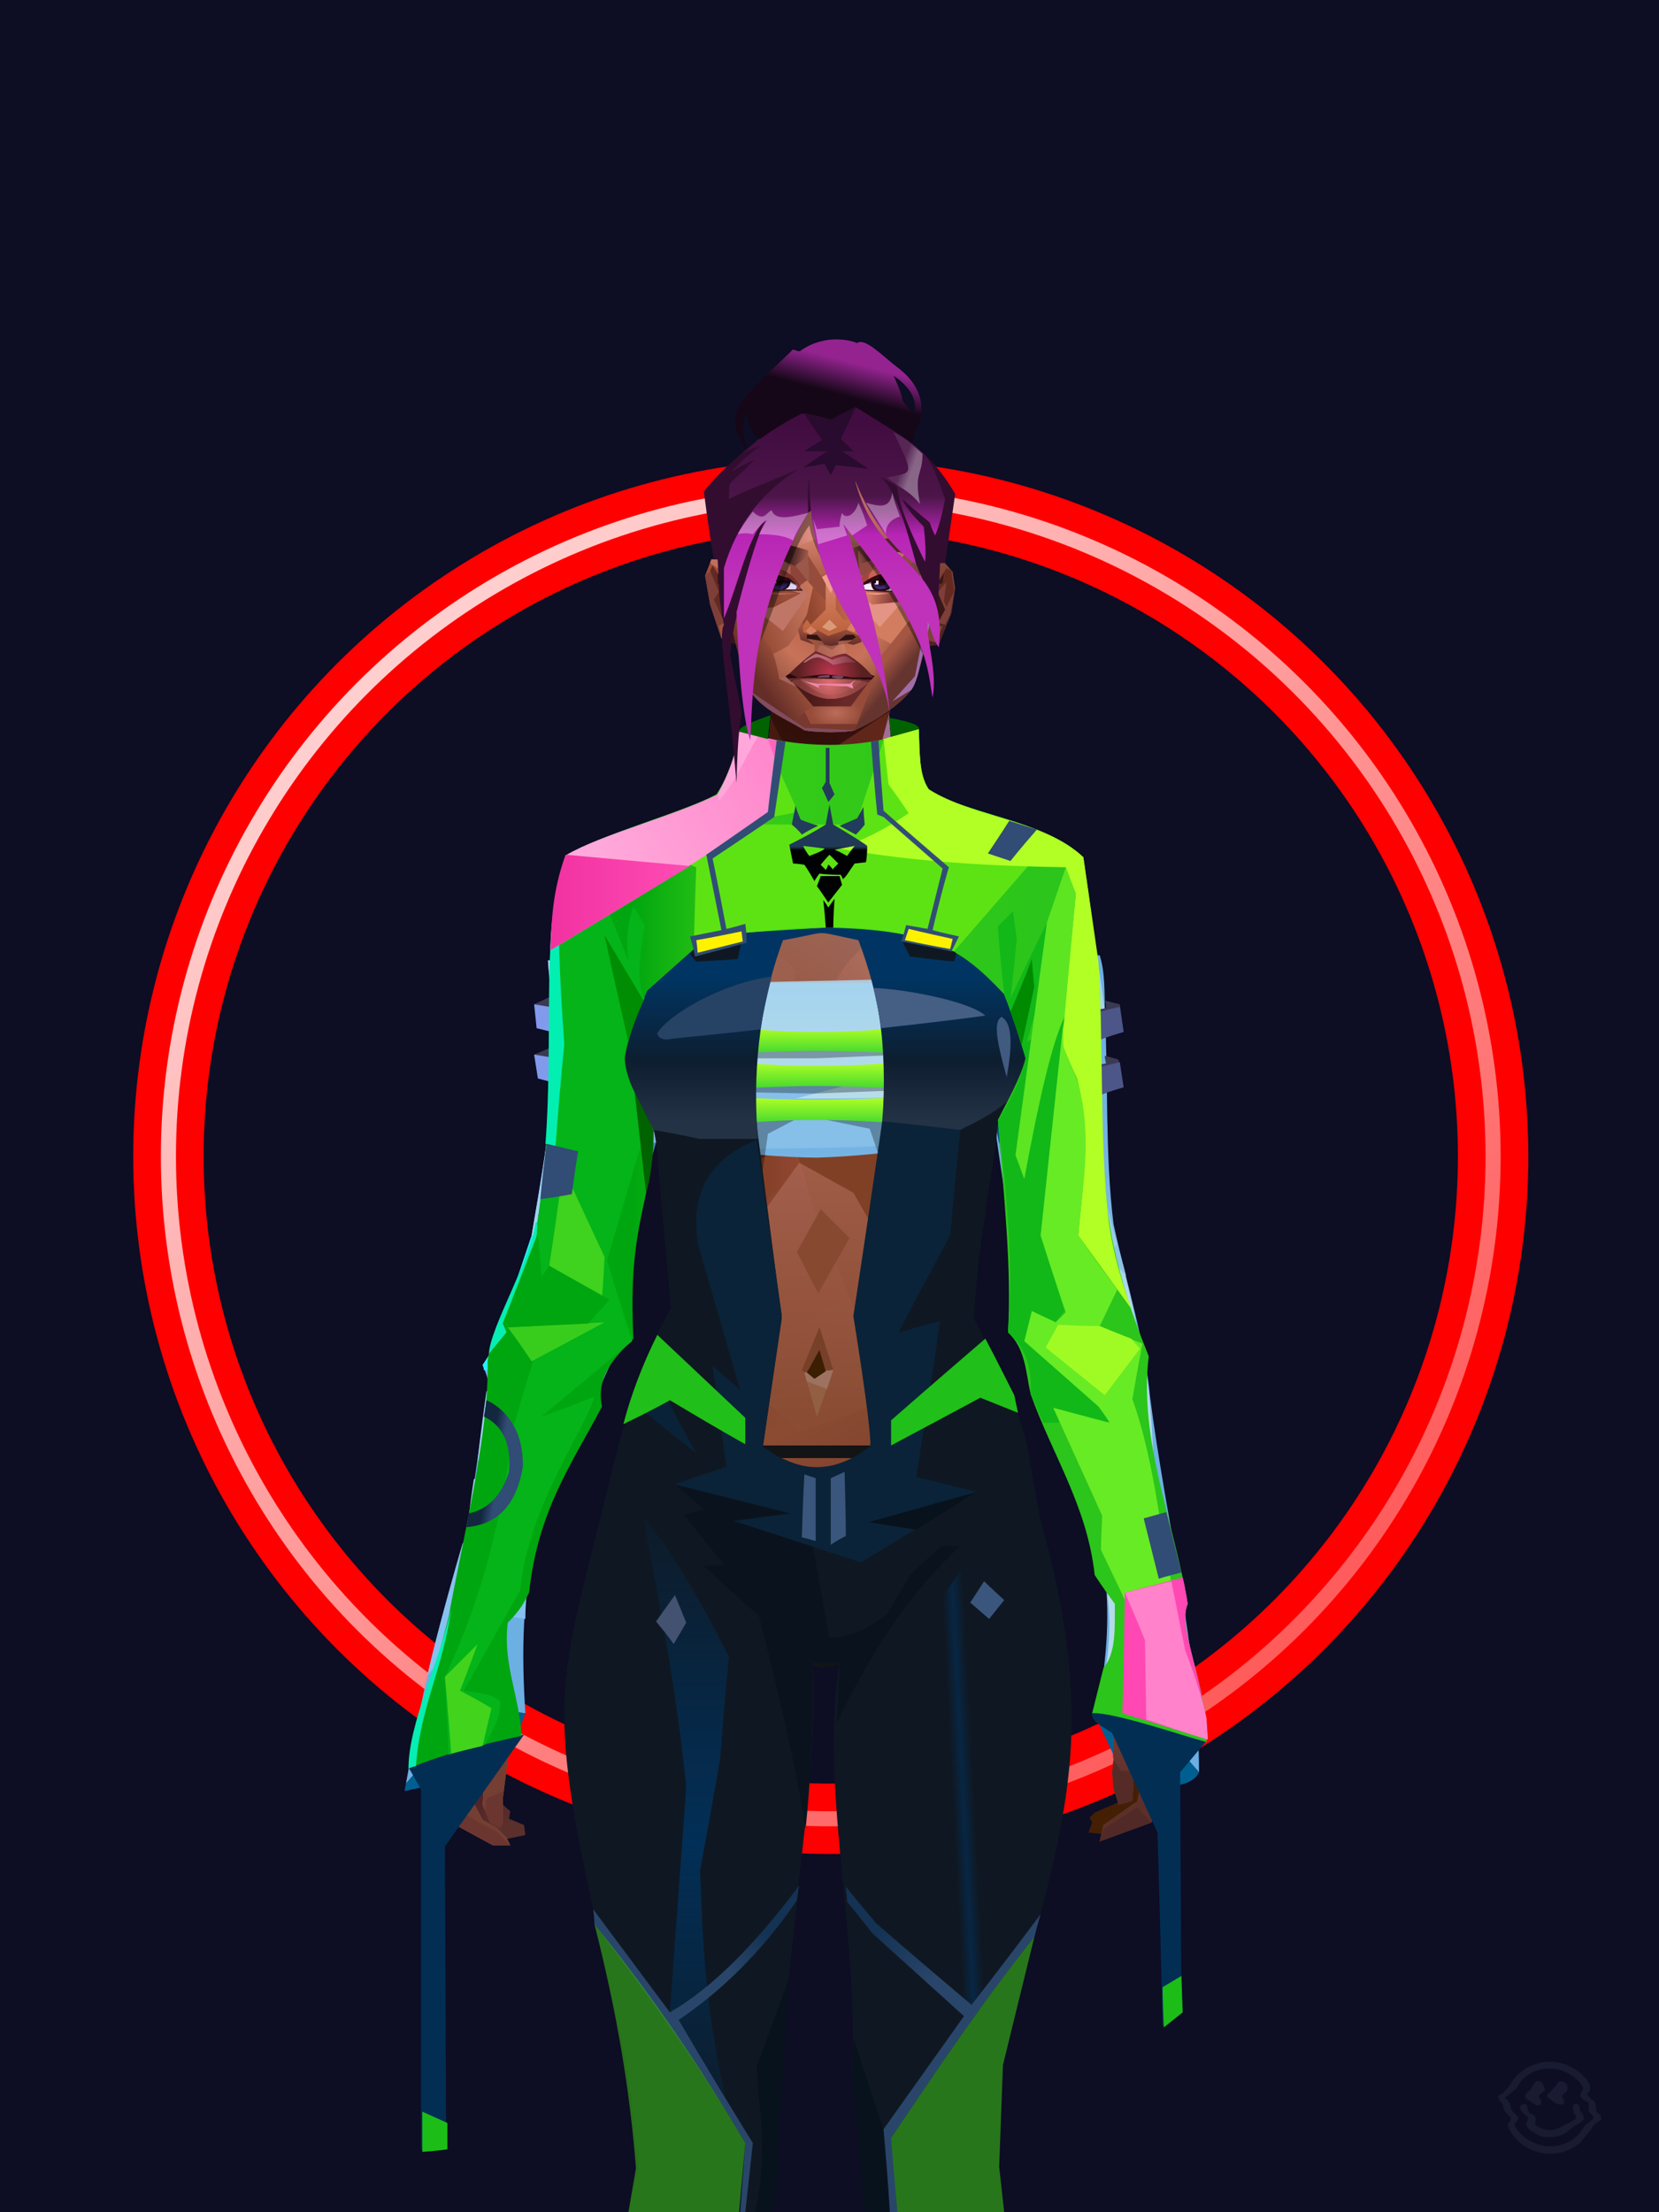 <?xml version="1.0" encoding="UTF-8"?><svg width="1320px" height="1760px" viewBox="0 0 1320 1760" version="1.1" xmlns="http://www.w3.org/2000/svg" xmlns:xlink="http://www.w3.org/1999/xlink"><defs><rect width="1320" height="1760" x="0" y="0" id="id-30271"></rect><filter width="127%" height="127%" x="-13%" y="-13%" id="id-30272" filterUnits="objectBoundingBox"><feGaussianBlur in="SourceGraphic" stdDeviation="38"></feGaussianBlur></filter><filter width="112%" height="112%" x="-6%" y="-6%" id="id-30273" filterUnits="objectBoundingBox"><feGaussianBlur in="SourceGraphic" stdDeviation="17"></feGaussianBlur></filter><linearGradient x1="17%" y1="12%" x2="84%" y2="88%" id="id-30274"><stop stop-color="#FFCFCF" offset="0%"></stop><stop stop-color="#FF5B5B" offset="100%"></stop></linearGradient></defs><g stroke="none" stroke-width="1" fill="none" id="id-30275" fill-rule="evenodd"><g id="id-30276"><g id="id-30277"><use fill="#2F3959" xlink:href="#id-30271"></use><use fill="#0D0D24" xlink:href="#id-30271"></use></g><g transform=" translate(134,393)" id="id-30280"><circle cx="527" cy="527" r="527" stroke="#FF0000" stroke-width="56" id="id-30281" filter="url(#id-30272)"></circle><circle cx="527" cy="527" r="527" stroke="#FF0000" stroke-width="27" id="id-30281" filter="url(#id-30273)"></circle><circle cx="527" cy="527" r="527" stroke="url(#id-30274)" stroke-width="12" id="id-30281"></circle></g></g></g><defs><linearGradient x1="100%" y1="46%" x2="12%" y2="47%" id="id-74155"><stop stop-color="#723722" offset="0%"></stop><stop stop-color="#96513B" offset="21%"></stop><stop stop-color="#9A6555" offset="46%"></stop><stop stop-color="#9F5E49" offset="80%"></stop><stop stop-color="#93523A" offset="100%"></stop></linearGradient><linearGradient x1="53%" y1="81%" x2="50%" y2="21%" id="id-74156"><stop stop-color="#7B3F37" offset="0%"></stop><stop stop-color="#7D4538" offset="24%"></stop><stop stop-color="#834B33" offset="100%"></stop></linearGradient><linearGradient x1="52%" y1="-4%" x2="46%" y2="70%" id="id-74157"><stop stop-color="#834239" offset="0%"></stop><stop stop-color="#5C3029" offset="100%"></stop></linearGradient><linearGradient x1="46%" y1="43%" x2="15%" y2="43%" id="id-74158"><stop stop-color="#924833" offset="0%"></stop><stop stop-color="#683011" offset="100%"></stop></linearGradient><linearGradient x1="54%" y1="37%" x2="12%" y2="72%" id="id-74159"><stop stop-color="#1E0404" offset="0%"></stop><stop stop-color="#34100E" offset="100%"></stop></linearGradient><linearGradient x1="40%" y1="14%" x2="61%" y2="85%" id="id-74160"><stop stop-color="#461A1F" offset="0%"></stop><stop stop-color="#5B2F2C" offset="100%"></stop></linearGradient><linearGradient x1="27%" y1="47%" x2="91%" y2="49%" id="id-74161"><stop stop-color="#784730" offset="0%"></stop><stop stop-color="#BE8BC7" offset="100%"></stop></linearGradient><linearGradient x1="47%" y1="60%" x2="49%" y2="79%" id="id-74162"><stop stop-color="#7F4235" offset="0%"></stop><stop stop-color="#894241" offset="60%"></stop><stop stop-color="#9B595A" offset="100%"></stop></linearGradient><linearGradient x1="29%" y1="56%" x2="69%" y2="53%" id="id-74163"><stop stop-color="#804733" offset="0%"></stop><stop stop-color="#743A2C" offset="8%"></stop><stop stop-color="#7C3D34" offset="18%"></stop><stop stop-color="#5D2920" offset="38%"></stop><stop stop-color="#5B2725" offset="65%"></stop><stop stop-color="#7E4037" offset="81%"></stop><stop stop-color="#4C1B1F" offset="100%"></stop></linearGradient><linearGradient x1="47%" y1="45%" x2="54%" y2="46%" id="id-74164"><stop stop-color="#7A3932" offset="0%"></stop><stop stop-color="#763B2F" offset="62%"></stop><stop stop-color="#5F2C1F" offset="77%"></stop><stop stop-color="#794634" offset="100%"></stop></linearGradient><linearGradient x1="51%" y1="7%" x2="50%" y2="100%" id="id-74165"><stop stop-color="#763D2D" offset="0%"></stop><stop stop-color="#914E49" offset="75%"></stop><stop stop-color="#7B3C3B" offset="100%"></stop></linearGradient><linearGradient x1="51%" y1="11%" x2="49%" y2="93%" id="id-74166"><stop stop-color="#87523F" offset="0%"></stop><stop stop-color="#80482F" offset="73%"></stop><stop stop-color="#865037" offset="100%"></stop></linearGradient><linearGradient x1="51%" y1="-5%" x2="48%" y2="96%" id="id-74167"><stop stop-color="#7D452E" offset="0%"></stop><stop stop-color="#6C3821" offset="100%"></stop></linearGradient><linearGradient x1="50%" y1="19%" x2="50%" y2="69%" id="id-74168"><stop stop-color="#50260A" offset="0%"></stop><stop stop-color="#291000" offset="45%"></stop><stop stop-color="#4C2106" offset="100%"></stop></linearGradient><linearGradient x1="46%" y1="74%" x2="39%" y2="35%" id="id-74169"><stop stop-color="#492117" offset="0%"></stop><stop stop-color="#64311E" offset="51%"></stop><stop stop-color="#713121" offset="100%"></stop></linearGradient><linearGradient x1="46%" y1="16%" x2="49%" y2="82%" id="id-74170"><stop stop-color="#512416" offset="0%" stop-opacity="0.186"></stop><stop stop-color="#482015" offset="100%"></stop></linearGradient><linearGradient x1="41%" y1="19%" x2="50%" y2="100%" id="id-74171"><stop stop-color="#5B2725" offset="0%"></stop><stop stop-color="#50260A" offset="100%"></stop></linearGradient><linearGradient x1="50%" y1="31%" x2="45%" y2="50%" id="id-74172"><stop stop-color="#68361D" offset="0%"></stop><stop stop-color="#894C43" offset="100%"></stop></linearGradient><linearGradient x1="51%" y1="22%" x2="50%" y2="100%" id="id-74173"><stop stop-color="#5D2126" offset="0%"></stop><stop stop-color="#4F1C21" offset="100%"></stop></linearGradient><linearGradient x1="49%" y1="0%" x2="50%" y2="100%" id="id-74174"><stop stop-color="#7A3F2E" offset="0%"></stop><stop stop-color="#793F35" offset="100%"></stop></linearGradient><linearGradient x1="44%" y1="15%" x2="50%" y2="100%" id="id-74175"><stop stop-color="#5B2C1F" offset="0%"></stop><stop stop-color="#50281D" offset="100%"></stop></linearGradient><linearGradient x1="52%" y1="21%" x2="49%" y2="83%" id="id-74176"><stop stop-color="#7F4534" offset="0%"></stop><stop stop-color="#975549" offset="48%"></stop><stop stop-color="#83453F" offset="100%"></stop></linearGradient><linearGradient x1="85%" y1="60%" x2="15%" y2="60%" id="id-74177"><stop stop-color="#864A32" offset="0%"></stop><stop stop-color="#5D2A11" offset="100%"></stop></linearGradient><linearGradient x1="48%" y1="-20%" x2="59%" y2="91%" id="id-74178"><stop stop-color="#96533C" offset="0%"></stop><stop stop-color="#5D2C12" offset="60%"></stop><stop stop-color="#643418" offset="72%"></stop><stop stop-color="#743E24" offset="100%"></stop></linearGradient><linearGradient x1="55%" y1="48%" x2="46%" y2="33%" id="id-74179"><stop stop-color="#743F2A" offset="0%"></stop><stop stop-color="#7E462E" offset="86%"></stop><stop stop-color="#764228" offset="100%"></stop></linearGradient><linearGradient x1="50%" y1="19%" x2="50%" y2="78%" id="id-74180"><stop stop-color="#401900" offset="0%"></stop><stop stop-color="#522003" offset="50%"></stop><stop stop-color="#371900" offset="100%"></stop></linearGradient><linearGradient x1="50%" y1="10%" x2="50%" y2="43%" id="id-74181"><stop stop-color="#85462C" offset="0%"></stop><stop stop-color="#602C13" offset="15%"></stop><stop stop-color="#652D15" offset="68%"></stop><stop stop-color="#592A10" offset="100%"></stop></linearGradient><linearGradient x1="89%" y1="50%" x2="9%" y2="52%" id="id-74182"><stop stop-color="#401D02" offset="0%"></stop><stop stop-color="#995734" offset="53%" stop-opacity="0.199"></stop><stop stop-color="#5A2A10" offset="75%"></stop><stop stop-color="#411900" offset="100%"></stop></linearGradient><linearGradient x1="44%" y1="70%" x2="86%" y2="30%" id="id-74183"><stop stop-color="#9A5741" offset="0%"></stop><stop stop-color="#9C6A5F" offset="100%"></stop></linearGradient><linearGradient x1="19%" y1="86%" x2="73%" y2="32%" id="id-74184"><stop stop-color="#703010" offset="0%"></stop><stop stop-color="#A66353" offset="40%"></stop><stop stop-color="#AE745F" offset="100%"></stop></linearGradient><linearGradient x1="35%" y1="94%" x2="47%" y2="12%" id="id-74185"><stop stop-color="#723C23" offset="0%"></stop><stop stop-color="#966556" offset="40%"></stop><stop stop-color="#AC715D" offset="46%"></stop><stop stop-color="#A36655" offset="100%"></stop></linearGradient><linearGradient x1="50%" y1="54%" x2="27%" y2="9%" id="id-74186"><stop stop-color="#DDAB90" offset="0%"></stop><stop stop-color="#DDAB90" offset="100%" stop-opacity="0.078"></stop></linearGradient><linearGradient x1="20%" y1="36%" x2="93%" y2="69%" id="id-74187"><stop stop-color="#A36150" offset="0%"></stop><stop stop-color="#9D604E" offset="70%"></stop><stop stop-color="#803A19" offset="100%"></stop></linearGradient><linearGradient x1="36%" y1="84%" x2="25%" y2="44%" id="id-74188"><stop stop-color="#663D38" offset="0%" stop-opacity="0.509"></stop><stop stop-color="#57260A" offset="35%" stop-opacity="0.675"></stop><stop stop-color="#763217" offset="100%" stop-opacity="0"></stop></linearGradient><linearGradient x1="63%" y1="95%" x2="43%" y2="20%" id="id-74189"><stop stop-color="#7C3C2B" offset="0%"></stop><stop stop-color="#8A4B32" offset="46%"></stop><stop stop-color="#88452F" offset="100%"></stop></linearGradient><linearGradient x1="40%" y1="0%" x2="50%" y2="86%" id="id-74190"><stop stop-color="#804025" offset="0%"></stop><stop stop-color="#955542" offset="100%"></stop></linearGradient><linearGradient x1="50%" y1="0%" x2="50%" y2="92%" id="id-74191"><stop stop-color="#B56F5E" offset="0%"></stop><stop stop-color="#8B4E35" offset="100%"></stop></linearGradient><linearGradient x1="33%" y1="79%" x2="21%" y2="44%" id="id-74192"><stop stop-color="#936354" offset="0%"></stop><stop stop-color="#633117" offset="28%"></stop><stop stop-color="#763C17" offset="100%" stop-opacity="0"></stop></linearGradient><linearGradient x1="4%" y1="47%" x2="92%" y2="45%" id="id-74193"><stop stop-color="#391108" offset="0%"></stop><stop stop-color="#501A0F" offset="17%" stop-opacity="0.753"></stop><stop stop-color="#6B3127" offset="48%" stop-opacity="0.386"></stop><stop stop-color="#4A1C15" offset="78%" stop-opacity="0.762"></stop><stop stop-color="#411610" offset="100%"></stop></linearGradient><linearGradient x1="60%" y1="45%" x2="67%" y2="53%" id="id-74194"><stop stop-color="#A3716E" offset="0%"></stop><stop stop-color="#CB93A9" offset="100%"></stop></linearGradient><linearGradient x1="48%" y1="15%" x2="54%" y2="81%" id="id-74195"><stop stop-color="#8C4A35" offset="0%"></stop><stop stop-color="#965850" offset="100%"></stop></linearGradient><linearGradient x1="47%" y1="44%" x2="50%" y2="61%" id="id-74196"><stop stop-color="#3E0D06" offset="0%" stop-opacity="0.175"></stop><stop stop-color="#33100B" offset="100%"></stop></linearGradient><linearGradient x1="26%" y1="-7%" x2="50%" y2="96%" id="id-74197"><stop stop-color="#37373F" offset="0%"></stop><stop stop-color="#19191D" offset="100%"></stop></linearGradient><linearGradient x1="50%" y1="12%" x2="59%" y2="82%" id="id-74198"><stop stop-color="#252525" offset="0%"></stop><stop stop-color="#101010" offset="100%"></stop></linearGradient><linearGradient x1="25%" y1="-16%" x2="50%" y2="98%" id="id-74199"><stop stop-color="#37373F" offset="0%"></stop><stop stop-color="#19191D" offset="100%"></stop></linearGradient><linearGradient x1="75%" y1="39%" x2="50%" y2="93%" id="id-74200"><stop stop-color="#252525" offset="0%"></stop><stop stop-color="#000000" offset="100%"></stop></linearGradient></defs><g transform=" translate(334,549)" id="id-74201"><polygon points="561 754 565 871 565 881 537 893 533 897 535 901 532 909 543 910 597 864" fill="#451F04" id="id-74202"></polygon><polygon points="537 282 539 246 535 195 529 158 522 137 484 118 440 111 212 111 188 113 157 123 121 139 111 186 108 221 109 290" fill="url(#id-74155)" id="id-74202"></polygon><polygon points="467 393 474 506 503 589 537 672 556 728 561 754 546 794 552 851 551 861 552 874 556 885 567 882 568 866 570 860 570 843 571 834 576 843 576 859 579 864 573 874 571 884 544 903 541 916 582 901 597 864 607 852 600 821 597 716 589 695 582 655 569 523 544 425" fill="url(#id-74156)" id="id-74202"></polygon><polygon points="546 794 552 851 551 861 552 874 556 885 567 882 568 866 570 860 570 843 571 834 576 843 576 859 579 864 573 874 571 884 544 903 541 916 582 901 597 864 583 871 588 855 573 815 561 823" fill="url(#id-74157)" id="id-74202"></polygon><polygon points="552 851 551 861 552 874 556 887 567 884 568 866 570 860 558 860" fill="#552B28" id="id-74202"></polygon><polygon points="544 906 541 916 582 901 571 889" fill="#512926" id="id-74202"></polygon><polygon points="561 754 548 789 566 819 586 806" fill="#66342D" id="id-74202"></polygon><polygon points="486 648 477 599 453 529 440 504 437 490 439 460 449 402 456 340 188 343 198 411 202 493 162 596 153 638 266 693 319 721 386 693" fill="url(#id-74158)" id="id-74202"></polygon><polygon points="486 648 477 599 453 529 440 504 437 490 439 460 449 402 456 340 296 353 376 634" fill="#804025" id="id-74202"></polygon><g transform=" translate(188,0)" id="id-74211"><polygon points="274 114 253 111 232 100 201 76 188 58 184 1 93 1 88 64 25 111 1 113 103 123 121 135 134 138 149 121 161 117 187 119 225 114" fill="#83442E" id="id-74202"></polygon><polygon points="201 76 188 58 185 12 175 57 155 111 185 73" fill="#A06E95" id="id-74202"></polygon><polygon points="149 1 93 1 88 64 108 126 121 135 133 138" fill="#6E361F" id="id-74202"></polygon><polygon points="116 102 120 113 118 115 136 135 150 119 164 71 125 108" fill="#5A2F17" id="id-74215"></polygon><polygon points="121 127 133 138 145 124" fill="#431903" id="id-74216"></polygon><polygon points="136 98 164 71 175 57 186 17 134 51" fill="#68291C" id="id-74217"></polygon><polygon points="97 96 116 80 164 60 178 48 186 17 184 1 93 1 88 64 45 96" fill="#5E2519" opacity="0.654" id="id-74202"></polygon><polygon points="186 17 184 1 93 1 88 64 45 96 66 96" fill="url(#id-74159)" opacity="0.467" id="id-74202"></polygon><polygon points="123 58 176 23 186 17 184 1 93 1 91 22 108 55" fill="#1E0404" opacity="0.434" id="id-74202"></polygon></g><polygon points="41 844 33 856 36 895 64 915 84 911 83 903 71 898 72 892 63 884 52 849" fill="url(#id-74160)" id="id-74202"></polygon><polygon points="315 152 285 173 320 188 357 166" fill="#AA6D58" id="id-74222"></polygon><polygon points="327 150 370 130 342 127" fill="#7D452B" id="id-74223"></polygon><polygon points="301 142 303 148 243 131 240 119 276 119" fill="#7B442B" id="id-74224"></polygon><polygon points="159 149 206 123 269 123 303 144 297 118 188 113 157 123 121 139" fill="url(#id-74161)" id="id-74202"></polygon><polygon points="157 123 121 139 153 167 196 134" fill="#BE8CA3" id="id-74202"></polygon><polygon points="89 584 77 541 62 551 45 658 34 712 25 741 25 762 10 817 0 845 14 870 25 901 58 919 72 919 69 913 61 905 50 899 37 874 37 852 43 845 52 855 50 887 56 901 64 905 66 901 66 882 72 836 72 800 69 781 64 773 66 735 85 684 121 599 162 510" fill="url(#id-74162)" id="id-74202"></polygon><polygon points="89 584 77 541 62 551 45 658 48 715 121 599 162 510" fill="#7A432A" id="id-74202"></polygon><polygon points="55 843 45 827 37 848 17 852 8 836 5 851 0 845 14 870 25 901 58 919 72 919 69 913 61 905 50 899 37 874 37 852 43 845 52 855 50 887 56 901 64 905 66 901 66 882 72 836" fill="#743E32" id="id-74202"></polygon><polygon points="53 882 52 892 56 901 64 905 66 901 66 882 67 876" fill="#6B362F" id="id-74202"></polygon><polygon points="25 901 58 919 72 919 62 909 37 895" fill="#6B362F" id="id-74202"></polygon><polygon points="160 467 145 488 108 578 45 777 48 797 64 773 66 735 85 684 121 599 162 510" fill="#643317" id="id-74202"></polygon><polygon points="169 1211 277 1211 282 1183 281 1150 284 1127 286 1114 285 1063 293 972 306 866 311 792 309 768 323 771 337 768 333 817 333 855 339 924 346 1008 348 1113 351 1130 353 1176 361 1211 461 1211 458 1191 456 1170 460 1133 461 1082 505 905 516 839 518 826 512 762 503 706 486 648 482 629 386 690 318 718 266 690 184 629 153 637 132 731 119 781 118 813 123 862 131 916 166 1094 176 1179" fill="url(#id-74163)" id="id-74202"></polygon><polygon points="463 664 416 771 400 819 392 1125 359 1178 398 1204 441 1153 461 1082 505 905 516 839 518 826 515 789 490 714" fill="url(#id-74164)" id="id-74202"></polygon><polygon points="422 1160 395 1199 365 1171 401 1149 384 1120 391 983 411 786 416 771 448 697 454 1013 445 1116 407 1149" fill="url(#id-74165)" id="id-74235"></polygon><polygon points="121 139 111 186 108 221 109 290 96 438 89 464 69 510 89 585 162 510 167 425 162 241" fill="url(#id-74166)" id="id-74202"></polygon><polygon points="101 466 103 488 106 510 160 447 179 359 164 232 187 184 186 179 132 181 161 234 161 321 149 376 151 384 123 461 114 466" fill="url(#id-74167)" id="id-74237"></polygon><polygon points="96 438 89 464 69 510 51 621 101 520 96 476" fill="#82566B" id="id-74202"></polygon><polygon points="96 451 128 365 134 316 121 139 111 186 108 221 109 290 96 438" fill="#643317" id="id-74202"></polygon><polygon points="184 241 177 248 162 225 138 289 161 321 170 375 161 420 151 411 162 510 167 425 188 343" fill="url(#id-74168)" id="id-74202"></polygon><polygon points="284 1127 286 1114 285 1063 293 972 306 866 311 792 309 768 323 771 337 768 333 817 333 855 339 924 346 1008 375 889 416 771 463 664 490 714 515 790 512 762 503 706 486 648 477 599 471 583 420 650 316 720 201 654 244 742 264 824 275 994" fill="url(#id-74169)" id="id-74202"></polygon><polygon points="298 930 306 866 311 792 309 768 323 771 337 768 333 817 333 855 336 894 347 826 360 784 378 733 388 687 321 739 254 687 267 736 291 821" fill="url(#id-74170)" id="id-74202"></polygon><polygon points="348 1093 348 1113 351 1130 353 1176 361 1211 461 1211 439 1155 422 1136 403 1148 429 1168 400 1202 370 1170 382 1125" fill="url(#id-74171)" id="id-74202"></polygon><polygon points="10 855 8 836 5 851 0 845 14 870" fill="#6D342E" id="id-74202"></polygon><polygon points="520 500 516 520 544 629 474 500 490 399" fill="url(#id-74172)" id="id-74245"></polygon><polygon points="461 1211 458 1191 456 1170 460 1133 461 1082 439 1155 450 1211" fill="url(#id-74173)" id="id-74202"></polygon><polygon points="220 1149 259 1115 240 1063 232 973 266 819 240 713 201 661 158 650 201 784 183 925 170 1083" fill="url(#id-74174)" id="id-74247"></polygon><polygon points="169 1211 277 1211 282 1183 281 1150 284 1127 286 1114 286 1098 226 1211 207 1211 196 1121 173 1078 150 1014 166 1094 176 1179" fill="url(#id-74175)" id="id-74202"></polygon><polygon points="173 1078 183 924 150 1014" fill="#6B352C" id="id-74202"></polygon><polygon points="169 1211 239 1211 230 1196 204 1175 173 1150 176 1179" fill="#521E24" opacity="0.574" id="id-74202"></polygon><polygon points="221 1130 240 1097 224 1063 224 983 240 804 217 698 190 668 212 771 212 910 190 998 181 1094" fill="url(#id-74176)" id="id-74247"></polygon><polygon points="217 795 221 692 200 667 169 658 200 737" fill="#9C5F46" id="id-74252"></polygon><polygon points="511 476 492 419 481 447 484 356 521 274 533 417" fill="url(#id-74177)" id="id-74253"></polygon><polygon points="569 523 544 425 542 346 537 282 539 246 535 195 529 158 522 137 494 161 419 158 471 211 516 290 525 411 511 477 518 507 535 462 562 543" fill="url(#id-74178)" id="id-74202"></polygon><polygon points="486 389 533 243 501 167 464 207 451 247 463 265" fill="url(#id-74179)" id="id-74255"></polygon><polygon points="473 490 474 506 503 589 537 672 556 728 561 754 567 712 543 623" fill="#582A0F" id="id-74202"></polygon><polygon points="460 328 466 378 474 506 490 425 486 392 469 274 479 230 461 260 454 251" fill="url(#id-74180)" id="id-74202"></polygon><polygon points="440 504 437 490 439 460 449 402 456 340 458 328 325 282 188 343 198 411 202 493 162 596 157 621 161 633 169 599 173 570 204 506 202 458 217 402 286 365 321 352 353 360 422 402 431 493 437 520" fill="url(#id-74181)" id="id-74202"></polygon><polygon points="451 385 456 340 458 328 364 340 330 308 268 343 188 343 194 379 262 368 312 343 335 340 381 368" fill="url(#id-74182)" id="id-74202"></polygon><polygon points="286 328 306 310 330 274 453 252 464 205 421 156 317 204 219 165 210 154 188 180" fill="url(#id-74183)" id="id-74260"></polygon><path d=" M 422,195 L 405,190 C 377,190 357,198 343,214 C 329,230 322,250 323,276 C 324,301 331,320 345,333 C 365,351 384,356 405,356 C 425,356 444,347 450,342 C 454,339 457,335 460,328 C 463,323 466,317 467,308 C 469,294 466,276 457,254 L 422,195 Z" fill="url(#id-74184)" id="id-74261"></path><path d=" M 422,195 L 417,175 C 386,188 366,196 358,201 C 355,203 351,206 348,208 C 348,209 381,253 448,342 C 454,338 459,332 463,324 C 469,310 469,301 469,293 C 469,287 465,275 459,257 L 422,195 Z" fill="url(#id-74185)" id="id-74261"></path><path d=" M 375,226 C 338,253 343,276 343,284 C 343,291 353,319 371,335 C 379,342 422,349 447,331 C 468,316 472,294 458,265 C 427,221 400,208 375,226 Z" fill="url(#id-74186)" opacity="0.282" id="id-74261"></path><path d=" M 272,205 C 260,199 243,200 221,209 C 187,227 169,258 168,303 C 167,319 184,342 190,346 C 197,351 212,356 239,353 C 257,351 272,344 284,333 C 303,312 312,288 309,260 C 305,217 291,214 272,205 Z" fill="url(#id-74187)" id="id-74264"></path><path d=" M 340,285 C 333,252 328,240 326,248 C 324,254 323,263 323,276 C 324,301 331,320 345,333 C 365,351 382,356 404,356 C 425,356 444,347 450,342 C 456,337 465,325 468,308 C 472,290 465,276 463,268 C 461,263 460,259 458,255 L 442,290 L 399,304 L 366,300 L 340,285 Z" fill="url(#id-74188)" id="id-74261"></path><path d=" M 153,637 L 149,654 L 132,731 L 130,739 C 133,730 135,723 137,718 C 140,709 147,691 149,680 C 151,671 155,655 161,633 L 172,570 L 162,596 L 153,637 Z" fill="#7D362E" id="id-74202"></path><path d=" M 259,203 C 254,199 240,185 217,163 L 210,153 L 186,180 C 192,211 192,231 186,239 C 175,256 168,277 168,303 C 168,324 190,352 239,344 C 252,342 274,217 259,203 Z" fill="#A36150" id="id-74264"></path><polygon points="175 565 203 550 234 558 241 520 203 455 203 507" fill="#5E2D13" id="id-74268"></polygon><polygon points="241 442 241 518 229 556 233 629 266 657 316 707 381 659 395 629 364 504 350 504 301 380" fill="url(#id-74189)" id="id-74269"></polygon><polygon points="432 626 427 589 407 518 414 505 450 568 470 618" fill="url(#id-74190)" id="id-74270"></polygon><polygon points="302 376 254 442 254 546 302 590 364 568 364 504 350 504 376 454 345 400" fill="url(#id-74191)" opacity="0.599" id="id-74269"></polygon><polygon points="317 480 342 436 319 413 300 447" fill="#874A31" id="id-74272"></polygon><polygon points="304 541 318 507 329 541 314 549" fill="#774029" id="id-74273"></polygon><polygon points="306 543 316 578 329 541" fill="#935F42" id="id-74274"></polygon><path d=" M 178,333 C 179,334 180,336 182,338 C 184,342 186,343 189,346 C 190,347 197,351 206,353 C 215,354 226,355 239,353 C 257,351 272,344 284,333 C 293,322 299,313 302,305 C 304,301 307,293 309,277 C 310,274 310,268 309,260 L 228,277 L 207,295 L 178,333 Z" fill="url(#id-74192)" id="id-74264"></path><polygon points="306 543 308 550 324 556 329 541" fill="#9E7261" id="id-74274"></polygon><polygon points="308 543 318 525 323 542 314 548" fill="#3C1E03" id="id-74277"></polygon><polygon points="152 641 162 596 176 561 185 617 214 602 246 628 323 690 404 628 423 605 454 605 470 577 477 599 482 629 388 689 337 768 323 771 309 768 259 688 175 639 142 688" fill="url(#id-74193)" opacity="0.442" id="id-74278"></polygon><polygon points="490 154 522 137 484 118 412 123" fill="url(#id-74194)" id="id-74202"></polygon><polygon points="573 785 588 829 602 858 607 852 600 821 597 716 576 763" fill="#8E4D48" id="id-74202"></polygon><polygon points="574 722 589 695 582 655 533 542" fill="url(#id-74195)" id="id-74202"></polygon><polygon points="172 640 241 690 309 768 323 771 338 768 395 706 469 661 404 650 313 706 217 629" fill="url(#id-74196)" opacity="0.571" id="id-74282"></polygon><g transform=" translate(188,270)" id="id-74283"><polygon points="207 13 207 10 217 2 220 2 239 21 258 39 260 42 250 51 246 52 226 33" fill="url(#id-74197)" id="id-74284"></polygon><polygon points="208 40 218 50 222 50 240 33 257 13 257 9 247 0 244 1 230 19 209 36" fill="url(#id-74198)" id="id-74285"></polygon><polygon points="1 13 1 10 10 2 15 2 32 21 50 39 52 42 42 52 38 52 19 33" fill="url(#id-74199)" id="id-74284"></polygon><polygon points="0 43 10 53 14 53 33 35 50 15 50 11 40 3 36 4 19 23 1 39" fill="url(#id-74200)" id="id-74285"></polygon></g></g><defs><linearGradient x1="50%" y1="0%" x2="50%" y2="85%" id="id-74953"><stop stop-color="#874639" offset="0%"></stop><stop stop-color="#4D2322" offset="100%"></stop></linearGradient><radialGradient cx="50%" cy="55%" r="91%" id="id-74954" fx="50%" fy="55%" gradientTransform=" translate(0.500,0.550) scale(1,0.697) rotate(-90) scale(1,0.712) translate(-0.500,-0.550)"><stop stop-color="#A3513A" offset="0%"></stop><stop stop-color="#C87359" offset="39%"></stop><stop stop-color="#291013" offset="100%"></stop></radialGradient><linearGradient x1="11%" y1="60%" x2="57%" y2="52%" id="id-74955"><stop stop-color="#944831" offset="0%"></stop><stop stop-color="#B46750" offset="48%"></stop><stop stop-color="#D27D60" offset="100%"></stop></linearGradient><linearGradient x1="46%" y1="46%" x2="22%" y2="61%" id="id-74956"><stop stop-color="#A0543D" offset="0%"></stop><stop stop-color="#642D27" offset="100%"></stop></linearGradient><linearGradient x1="48%" y1="50%" x2="57%" y2="65%" id="id-74957"><stop stop-color="#A55643" offset="0%"></stop><stop stop-color="#66342F" offset="100%"></stop></linearGradient><linearGradient x1="100%" y1="38%" x2="17%" y2="50%" id="id-74958"><stop stop-color="#CB7B65" offset="0%"></stop><stop stop-color="#AE6452" offset="100%"></stop></linearGradient><linearGradient x1="47%" y1="27%" x2="48%" y2="50%" id="id-74959"><stop stop-color="#532D32" offset="0%"></stop><stop stop-color="#794968" offset="100%"></stop></linearGradient><radialGradient cx="47%" cy="70%" r="97%" id="id-74960" fx="47%" fy="70%" gradientTransform=" translate(0.467,0.700) scale(0.592,1) rotate(-93) translate(-0.467,-0.700)"><stop stop-color="#D17F6C" offset="0%"></stop><stop stop-color="#622923" offset="100%"></stop></radialGradient><linearGradient x1="42%" y1="43%" x2="61%" y2="33%" id="id-74961"><stop stop-color="#783A36" offset="0%"></stop><stop stop-color="#632F2B" offset="100%"></stop></linearGradient><radialGradient cx="45%" cy="79%" r="81%" id="id-74962" fx="45%" fy="79%" gradientTransform=" translate(0.447,0.790) scale(0.833,1) rotate(-90) scale(1,1) translate(-0.447,-0.790)"><stop stop-color="#F2A292" offset="0%"></stop><stop stop-color="#93483D" offset="100%"></stop></radialGradient><linearGradient x1="58%" y1="0%" x2="20%" y2="89%" id="id-74963"><stop stop-color="#D48072" offset="0%" stop-opacity="0"></stop><stop stop-color="#E49281" offset="46%"></stop><stop stop-color="#F2A38F" offset="100%" stop-opacity="0.432"></stop></linearGradient><linearGradient x1="52%" y1="22%" x2="50%" y2="16%" id="id-74964"><stop stop-color="#A06DAA" offset="0%"></stop><stop stop-color="#A471B2" offset="100%" stop-opacity="0.398"></stop></linearGradient><radialGradient cx="45%" cy="76%" r="54%" id="id-74965" fx="45%" fy="76%" gradientTransform=" translate(0.455,0.761) scale(0.673,1) scale(1,0.612) translate(-0.455,-0.761)"><stop stop-color="#BC6D5A" offset="0%"></stop><stop stop-color="#974C3A" offset="100%"></stop></radialGradient><linearGradient x1="50%" y1="0%" x2="50%" y2="73%" id="id-74966"><stop stop-color="#D88873" offset="0%"></stop><stop stop-color="#B4624D" offset="100%"></stop></linearGradient><linearGradient x1="25%" y1="52%" x2="67%" y2="55%" id="id-74967"><stop stop-color="#D37B62" offset="0%"></stop><stop stop-color="#843C39" offset="100%"></stop></linearGradient><linearGradient x1="71%" y1="52%" x2="18%" y2="50%" id="id-74968"><stop stop-color="#994D39" offset="0%"></stop><stop stop-color="#5E2C26" offset="100%"></stop></linearGradient><linearGradient x1="94%" y1="63%" x2="50%" y2="63%" id="id-74969"><stop stop-color="#6F3D40" offset="0%"></stop><stop stop-color="#AD594C" offset="100%"></stop></linearGradient><linearGradient x1="50%" y1="0%" x2="50%" y2="84%" id="id-74970"><stop stop-color="#0B071E" offset="0%"></stop><stop stop-color="#3C2F7B" offset="100%"></stop></linearGradient><linearGradient x1="75%" y1="46%" x2="36%" y2="49%" id="id-74971"><stop stop-color="#772F2B" offset="0%"></stop><stop stop-color="#B35849" offset="46%"></stop><stop stop-color="#693027" offset="100%"></stop></linearGradient><linearGradient x1="50%" y1="0%" x2="50%" y2="84%" id="id-74972"><stop stop-color="#0B071E" offset="0%"></stop><stop stop-color="#3C2F7B" offset="100%"></stop></linearGradient><linearGradient x1="28%" y1="50%" x2="72%" y2="55%" id="id-74973"><stop stop-color="#4C1A19" offset="0%"></stop><stop stop-color="#692928" offset="100%"></stop></linearGradient><radialGradient cx="50%" cy="28%" r="98%" id="id-74974" fx="50%" fy="28%" gradientTransform=" translate(0.500,0.278) scale(0.259,1) rotate(90) scale(1,1) translate(-0.500,-0.278)"><stop stop-color="#DF6C71" offset="0%"></stop><stop stop-color="#9F504C" offset="100%"></stop></radialGradient><linearGradient x1="13%" y1="50%" x2="90%" y2="50%" id="id-74975"><stop stop-color="#682929" offset="0%"></stop><stop stop-color="#B85454" offset="54%"></stop><stop stop-color="#833A38" offset="100%"></stop></linearGradient><radialGradient cx="48%" cy="82%" r="121%" id="id-74976" fx="48%" fy="82%" gradientTransform=" translate(0.483,0.816) scale(0.316,1) rotate(-95) translate(-0.483,-0.816)"><stop stop-color="#BA354F" offset="0%"></stop><stop stop-color="#592020" offset="100%"></stop></radialGradient><linearGradient x1="32%" y1="49%" x2="112%" y2="53%" id="id-74977"><stop stop-color="#F6B8CB" offset="0%"></stop><stop stop-color="#78272F" offset="100%"></stop></linearGradient><linearGradient x1="50%" y1="0%" x2="50%" y2="100%" id="id-74978"><stop stop-color="#693C4E" offset="0%"></stop><stop stop-color="#7A5771" offset="100%"></stop></linearGradient><linearGradient x1="50%" y1="0%" x2="50%" y2="100%" id="id-74979"><stop stop-color="#693C4E" offset="0%"></stop><stop stop-color="#7A5771" offset="100%"></stop></linearGradient><linearGradient x1="-8%" y1="57%" x2="25%" y2="53%" id="id-74980"><stop stop-color="#C06E59" offset="0%"></stop><stop stop-color="#4C2426" offset="100%"></stop></linearGradient><linearGradient x1="106%" y1="53%" x2="76%" y2="50%" id="id-74981"><stop stop-color="#C06F5A" offset="0%"></stop><stop stop-color="#401F21" offset="100%"></stop></linearGradient><linearGradient x1="81%" y1="45%" x2="17%" y2="63%" id="id-74982"><stop stop-color="#C86C4D" offset="0%"></stop><stop stop-color="#90452F" offset="100%"></stop></linearGradient><linearGradient x1="50%" y1="14%" x2="50%" y2="87%" id="id-74983"><stop stop-color="#D37E62" offset="0%"></stop><stop stop-color="#BE6540" offset="100%"></stop></linearGradient><linearGradient x1="50%" y1="29%" x2="50%" y2="100%" id="id-74984"><stop stop-color="#A4543F" offset="0%"></stop><stop stop-color="#602B28" offset="100%"></stop></linearGradient></defs><g transform=" translate(561,332)" id="id-74985"><g transform=" translate(172,115)" id="id-74986"><polygon points="14 1 18 0 25 8 27 21 24 41 14 66 0 68" fill="url(#id-74953)" id="id-74987"></polygon><polygon points="12 48 19 50 23 42 26 24 20 12 12 22" fill="#7D3F38" id="id-74988"></polygon><polygon points="11 21 17 10 20 5 24 7 26 24 20 36 18 31 20 16 9 29" fill="#632A21" id="id-74989"></polygon><polygon points="10 28 11 38 8 45 13 49 19 38 13 24" fill="#381717" id="id-74990"></polygon><polygon points="12 18 17 17 18 9" fill="#381717" id="id-74991"></polygon><polygon points="17 51 9 52 7 51 4 62 11 64 13 62" fill="#7C4337" id="id-74992"></polygon></g><g transform=" translate(0,113)" id="id-74993"><polygon points="13 0 5 0 0 13 4 36 13 63 25 67" fill="#9B4D38" id="id-74994"></polygon><polygon points="5 9 0 13 4 36 13 63 25 67 13 24" fill="#7D3F38" id="id-74994"></polygon><polygon points="18 46 14 47 7 32 11 26 4 9 6 5 16 20 17 29" fill="#632A21" id="id-74996"></polygon><polygon points="13 62 20 62 18 49 11 53" fill="#A0533D" id="id-74997"></polygon><polygon points="25 68 13 63 20 62 17 46 14 47 13 44 14 29 17 26 14 22 10 19 10 11 17 20" fill="#381717" id="id-74998"></polygon><polygon points="13 9 4 3 5 0 12 0" fill="#C26E60" id="id-74999"></polygon></g><path d=" M 29,199 C 21,165 17,151 15,130 C 4,44 33,0 103,0 C 180,0 191,63 186,119 C 183,157 173,191 170,202 C 169,206 167,213 164,217 C 155,229 135,242 119,249 C 112,251 89,251 79,249 C 65,240 47,234 36,218 C 33,213 32,209 29,199 Z" fill="url(#id-74954)" id="id-75000"></path><polygon points="122 166 151 182 171 155 113 120 77 124 20 148 51 190 66 182 86 155" fill="url(#id-74955)" id="id-75001"></polygon><polygon points="115 140 139 167 156 148 121 130 119 140" fill="#E49484" id="id-75002"></polygon><polygon points="169 156 153 147 164 132 174 151" fill="#D66650" id="id-75003"></polygon><path d=" M 29,199 C 24,176 20,162 18,149 C 18,148 33,157 51,182 C 54,187 57,195 59,208 C 110,231 130,244 119,249 C 112,251 89,251 79,249 C 65,240 47,234 36,218 C 33,213 32,209 29,199 Z" fill="url(#id-74956)" id="id-75000"></path><path d=" M 119,249 C 112,251 89,251 79,249 C 77,247 74,245 70,242 L 80,234 L 131,223 C 125,240 121,248 119,249 Z" fill="#79382D" id="id-75000"></path><path d=" M 135,207 L 136,195 L 171,151 L 164,131 L 171,125 C 178,143 181,152 181,154 C 177,177 172,195 170,202 C 169,206 167,213 164,217 C 155,229 135,242 119,249 L 135,207 Z" fill="url(#id-74957)" id="id-75000"></path><polygon points="179 117 171 125 177 143" fill="#90596C" id="id-75000"></polygon><polygon points="89 188 91 178 110 176 113 191 99 195" fill="url(#id-74958)" id="id-75008"></polygon><polygon points="87 187 87 181 78 175 104 155 123 177 113 180 106 181 101 185 95 182 91 181 89 187" fill="#56281B" opacity="0.297" id="id-75009"></polygon><path d=" M 119,249 C 112,251 89,251 79,249 C 65,240 47,234 36,218 L 79,247 L 119,249 Z" fill="#814C5E" id="id-75000"></path><polygon points="23 119 31 133 45 121 34 111" fill="#562722" id="id-75011"></polygon><polygon points="23 119 23 141 31 133" fill="#663632" id="id-75011"></polygon><path d=" M 18,149 C 17,143 15,136 15,130 C 14,120 13,111 13,103 L 21,70 L 32,111 L 23,119 L 23,145 L 35,163 L 18,149 Z" fill="url(#id-74959)" id="id-75000"></path><path d=" M 30,111 L 24,83 C 36,49 59,30 92,24 C 126,19 155,33 180,67 L 186,98 L 183,119 L 99,103 L 30,111 Z" fill="url(#id-74960)" id="id-75014"></path><path d=" M 180,58 L 186,98 L 183,119 L 171,104 L 164,65 L 154,82 C 147,53 146,38 149,36 C 160,43 170,50 180,58 Z" fill="url(#id-74961)" id="id-75014"></path><polygon points="56 102 62 49 99 32 135 45 149 102 99 109" fill="url(#id-74962)" id="id-75016"></polygon><polygon points="92 39 75 62 99 99 122 62 103 39" fill="url(#id-74963)" id="id-75017"></polygon><path d=" M 149,226 L 167,206 L 178,150 L 174,144 L 178,121 L 167,106 L 174,75 L 184,97 L 181,113 L 184,132 C 180,165 172,193 170,202 C 169,206 167,213 164,217 L 149,226 Z" fill="url(#id-74964)" id="id-75000"></path><polygon points="135 207 121 244 84 244 79 234 86 230" fill="url(#id-74965)" id="id-75000"></polygon><polygon points="70 104 102 91 136 107 109 132 81 126" fill="url(#id-74966)" id="id-75020"></polygon><polygon points="39 152 62 170 82 141 75 134" fill="#BF7666" id="id-75021"></polygon><polygon points="76 140 55 151 39 153 25 147 23 146 23 140 26 129 29 127" fill="#8B422F" id="id-75022"></polygon><polygon points="120 140 133 149 153 147 164 132" fill="url(#id-74967)" id="id-75023"></polygon><polygon points="39 135 33 139 43 147 59 148 76 140" fill="url(#id-74968)" id="id-75024"></polygon><polygon points="117 135 127 129 169 128 177 120 169 111 146 101 112 121 115 128" fill="url(#id-74969)" id="id-75025"></polygon><polygon points="124 126 118 119 146 104 167 113 158 123" fill="#914840" id="id-75026"></polygon><polygon points="131 124 144 107 161 107 147 121" fill="#BE6D65" id="id-75027"></polygon><path d=" M 120,136 L 120,132 C 127,124 134,119 142,118 C 149,118 157,121 165,128 L 120,136 Z" fill="#A04740" id="id-75028"></path><path d=" M 130,129 C 130,123 134,120 142,119 C 149,119 154,121 157,128 L 130,129 Z" fill="#C76355" id="id-75028"></path><polygon points="138 126 142 119 144 119 148 126" fill="#FEB99C" id="id-75030"></polygon><polygon points="125 138 148 138 158 132 148 126 137 127 124 134" fill="#F4EAFF" id="id-75031"></polygon><polygon points="127 137 124 134 120 137" fill="#D8706A" id="id-75032"></polygon><path d=" M 132,131 C 132,134 133,136 134,137 C 137,139 142,139 146,137 C 148,136 149,133 149,128 C 145,127 142,127 140,127 C 138,128 135,129 132,131 Z" fill="#2A0610" id="id-75033"></path><path d=" M 134,132 C 134,134 135,135 136,136 C 138,137 140,137 144,136 C 146,135 147,133 147,130 C 146,130 145,130 145,130 C 143,129 144,134 140,134 C 135,134 138,130 137,130 C 136,131 135,131 134,132 Z" fill="url(#id-74970)" id="id-75033"></path><polygon points="74 135 82 129 69 114 44 105 34 110 52 129" fill="#8E4539" id="id-75035"></polygon><polygon points="51 121 48 109 62 113 68 119 68 125" fill="#A85E55" id="id-75036"></polygon><path d=" M 32,127 C 39,121 46,118 55,120 C 64,121 71,126 76,135 L 32,127 Z" fill="url(#id-74971)" id="id-75037"></path><path d=" M 32,127 C 37,122 42,120 48,119 C 44,121 41,124 39,128 L 32,127 Z" fill="#824642" id="id-75037"></path><polygon points="47 128 54 120 61 129" fill="#F68A70" id="id-75039"></polygon><polygon points="49 137 76 137 73 133 62 128 42 128 38 131" fill="#DED5FF" id="id-75040"></polygon><polygon points="72 133 73 135 72 137 77 137 75 135" fill="#8E3D3C" id="id-75041"></polygon><path d=" M 49,129 C 51,136 54,139 60,138 C 65,137 68,135 68,130 L 58,128 L 49,129 Z" fill="#24060D" id="id-75042"></path><path d=" M 51,131 C 53,136 56,138 60,137 C 64,136 66,134 66,131 L 62,130 C 62,132 61,134 58,134 C 56,134 55,132 55,130 L 51,131 Z" fill="url(#id-74972)" id="id-75042"></path><polygon points="50 139 65 138 78 138 77 137 65 137 49 137" fill="#3E1B19" id="id-75044"></polygon><polygon points="141 131 153 135 158 131 148 126 135 128 126 133" fill="#000000" opacity="0.400" id="id-75045"></polygon><polygon points="45 134 51 132 68 132 73 134 68 129 48 128 40 132" fill="#000000" opacity="0.400" id="id-75046"></polygon><polygon points="77 137 76 137 75 135 67 130 49 129 43 132 49 138 53 139 48 139 41 135 38 135 28 126 41 126 56 125 67 128" fill="#2A0710" id="id-75047"></polygon><path d=" M 121,136 C 129,132 135,130 139,128 C 143,127 149,128 155,132 C 154,134 151,136 147,139 C 150,139 154,137 160,133 L 162,133 L 171,126 C 166,126 162,126 160,126 C 153,125 147,123 143,124 C 136,125 128,129 121,136 Z" fill="#340713" id="id-75048"></path><polygon points="135 133 138 133 138 130 136 130 136 132 135 132" fill="#F8E2F8" id="id-75049"></polygon><polygon points="53 131 53 133 55 133 55 132 57 132 56 130" fill="#C7ABCD" id="id-75050"></polygon><g transform=" translate(59,186)" id="id-75051"><polygon points="6 20 0 22 19 31" fill="#A4645E" id="id-75052"></polygon><polygon points="10 24 27 44 57 44 71 25" fill="url(#id-74973)" id="id-75053"></polygon><polygon points="7 22 41 28 73 23 76 20 69 17 11 16 5 20" fill="#2A0710" id="id-75054"></polygon><path d=" M 7,22 C 19,32 30,38 41,38 C 52,38 63,33 73,23 L 56,22 C 49,22 43,22 39,22 C 35,22 30,21 22,21 L 7,22 Z" fill="url(#id-74974)" id="id-75054"></path><path d=" M 7,22 C 19,32 30,38 41,38 C 52,38 63,33 73,23 L 66,23 C 58,31 49,35 41,35 C 33,35 25,30 15,21 L 7,22 Z" fill="url(#id-74975)" opacity="0.651" id="id-75054"></path><path d=" M 7,22 C 8,23 9,24 10,25 C 10,22 20,22 39,22 C 59,22 69,24 71,25 C 71,25 72,24 73,23 L 56,22 C 49,22 43,22 39,22 C 35,22 30,21 22,21 L 7,22 Z" fill="#632928" id="id-75054"></path><path d=" M 15,21 L 23,20 C 30,19 37,18 41,19 C 46,19 51,20 58,21 L 75,21 C 68,12 60,6 53,2 C 50,2 46,3 41,5 C 36,3 32,1 29,0 C 22,5 15,11 8,18 L 15,21 Z" fill="url(#id-74976)" id="id-75058"></path><path d=" M 21,9 C 25,6 28,5 31,5 C 33,5 37,7 43,11 L 53,9 L 60,9 C 63,10 60,8 53,4 C 50,4 47,5 42,7 C 37,4 32,3 29,2 C 22,6 19,9 19,9 L 21,9 Z" fill="url(#id-74977)" opacity="0.485" id="id-75058"></path><path d=" M 20,24 L 33,30 C 30,28 31,27 34,27 C 37,27 44,28 54,28 L 59,30 L 58,26 L 61,23 L 56,26 L 30,26 L 20,24 Z" fill="#EE88AA" id="id-75060"></path><path d=" M 31,20 C 31,20 31,21 31,21 C 31,21 34,21 40,21 C 40,20 40,20 40,19 C 38,19 35,19 31,20 Z" fill="url(#id-74978)" id="id-75061"></path><path d=" M 42,20 C 42,20 42,21 42,21 C 46,22 49,22 51,21 L 51,20 C 46,19 43,19 42,20 Z" fill="url(#id-74979)" id="id-75062"></path></g><g transform=" translate(22,95)" id="id-75063"><path d=" M 97,23 L 132,12 L 146,18 L 145,11 C 137,4 132,1 129,1 C 120,1 109,4 96,9 C 95,9 95,14 97,23 Z" fill="url(#id-74980)" id="id-75064"></path><polygon points="156 25 147 19 147 13" fill="#3E1F26" id="id-75064"></polygon><path d=" M 1,24 L 17,16 L 33,16 L 60,28 L 60,11 C 48,7 35,4 22,4 L 10,11 L 10,16 L 9,12 L 1,24 Z" fill="url(#id-74981)" id="id-75066"></path></g><polygon points="99 121 114 127 111 135 121 162 126 169 74 169 81 157 87 130" fill="url(#id-74982)" id="id-75067"></polygon><polygon points="72 118 83 132 96 146 96 132 82 110" fill="#954C3A" id="id-75068"></polygon><polygon points="72 118 83 132 82 110" fill="#9B584A" id="id-75068"></polygon><polygon points="96 132 96 153 84 165 81 161 77 167 78 174 124 174 124 169 121 162 110 161 104 153 104 132" fill="url(#id-74983)" id="id-75070"></polygon><polygon points="78 163 74 169 76 177 87 181 81 176 92 177 95 181 100 182 106 181 106 178 120 175 113 180 118 181 124 179 126 176 126 168 121 160 123 169 123 174 112 169 98 174 89 169 84 173 78 171" fill="url(#id-74984)" id="id-75071"></polygon><polygon points="93 127 100 140 106 127 100 123" fill="#EE9D8C" id="id-75072"></polygon><polygon points="93 167 99 170 105 167 99 161" fill="#DB9A77" id="id-75073"></polygon><polygon points="80 170 84 173 89 170 84 166" fill="#D27F62" id="id-75074"></polygon><polygon points="113 169 119 171 120 166 116 164" fill="#D88365" id="id-75075"></polygon><polygon points="115 159 117 152 121 160" fill="#A35547" id="id-75076"></polygon><polygon points="93 178 81 176 81 173 89 173" fill="#2E1111" id="id-75077"></polygon><polygon points="106 178 112 173 118 173 120 175 117 177" fill="#2E1111" id="id-75078"></polygon><polygon points="124 137 145 138 147 139 125 138 120 137" fill="#3F0A19" id="id-75079"></polygon><polygon points="124 140 137 141 147 140" fill="#FEAF93" id="id-75080"></polygon><polygon points="49 140 60 141 74 140" fill="#BB735F" id="id-75081"></polygon></g><defs><linearGradient x1="33%" y1="59%" x2="66%" y2="64%" id="id-40035"><stop stop-color="#050E15" offset="0%" stop-opacity="0.810"></stop><stop stop-color="#040D13" offset="11%" stop-opacity="0.379"></stop><stop stop-color="#040D13" offset="19%" stop-opacity="0.151"></stop><stop stop-color="#040D13" offset="28%" stop-opacity="0.329"></stop><stop stop-color="#040B10" offset="41%" stop-opacity="0.741"></stop><stop stop-color="#03090E" offset="59%" stop-opacity="0.740"></stop><stop stop-color="#03080B" offset="70%" stop-opacity="0.221"></stop><stop stop-color="#03070B" offset="79%" stop-opacity="0.133"></stop><stop stop-color="#02070B" offset="89%" stop-opacity="0.332"></stop><stop stop-color="#020609" offset="100%" stop-opacity="0.712"></stop></linearGradient></defs><g transform=" translate(450,1060)" id="id-40036"><path d=" M 315,72 C 331,189 359,253 401,265 C 402,281 403,298 402,314 C 394,426 347,550 347,571 C 347,626 340,674 347,700 L 347,700 L 245,700 C 231,673 238,628 231,601 C 229,568 229,533 228,499 C 228,446 209,336 219,260 C 246,202 278,140 315,72 Z M 86,54 L 194,258 C 194,258 195,269 196,281 C 188,416 173,470 169,554 C 169,578 171,579 171,604 C 166,624 165,646 167,673 L 167,673 L 162,700 L 53,700 C 56,692 58,681 60,667 C 32,461 4,415 0,271 C 40,271 69,199 86,54 L 86,54 Z M 104,605 L 98,619 L 106,655 L 128,654 L 129,633 L 104,605 Z M 122,575 L 115,585 L 110,601 L 127,616 L 122,575 Z M 117,495 L 103,497 L 103,514 L 109,512 L 104,520 L 106,536 L 116,536 L 117,512 L 117,495 Z M 115,420 L 97,423 L 100,480 L 117,471 L 117,446 L 101,445 L 116,432 L 115,420 Z M 305,370 L 305,380 L 332,392 L 307,396 L 311,435 L 347,444 L 347,428 L 329,425 L 347,420 L 347,404 L 347,377 L 305,370 Z M 109,383 L 99,383 L 98,407 L 110,407 L 109,383 Z M 110,346 L 102,350 L 98,375 L 110,369 L 110,346 Z" fill="url(#id-40035)" id="id-40037"></path><path d=" M 77,1 C 77,1 95,31 130,90 L 130,90 L 280,90 C 280,90 297,62 332,6 C 332,6 332,6 332,6 L 332,6 C 332,7 336,13 343,24 C 343,24 344,26 345,30 L 345,30 L 294,118 C 294,118 318,111 365,95 C 365,95 366,99 367,107 C 367,107 367,107 367,107 L 367,107 C 365,108 361,109 355,111 L 354,112 C 341,116 318,124 286,134 C 286,134 268,169 232,240 C 232,240 279,207 373,141 C 373,141 374,144 375,149 C 375,149 323,187 220,264 C 215,265 213,266 204,267 C 199,266 196,265 193,264 C 189,260 187,256 185,251 L 185,251 L 27,161 C 27,161 28,159 29,153 C 29,153 79,181 178,238 C 178,238 159,202 122,129 C 122,129 94,121 40,103 L 40,103 L 40,103 C 40,103 41,98 43,90 C 43,90 67,98 114,114 L 114,114 L 66,28 C 66,28 70,19 77,1 Z M 276,100 C 276,100 276,100 276,100 L 276,100 C 273,100 226,100 136,100 C 136,100 140,109 149,126 C 183,141 222,139 260,129 C 260,129 265,119 276,100 Z" fill="#131415" id="id-40037"></path><g transform=" translate(42,179)" fill="#BFBFBF" fill-opacity="0.193" id="id-40039"><path d=" M 239,132 C 231,134 226,136 226,136 C 224,107 223,92 223,92 L 230,57 C 236,107 239,132 239,132 Z" id="id-40040"></path><path d=" M 232,190 C 242,191 254,193 254,193 C 254,202 254,211 254,218 C 205,401 221,458 221,458 C 210,418 205,379 205,342 C 209,321 230,273 232,190 Z" id="id-40041"></path><path d=" M 44,266 C 29,264 16,262 1,259 C 23,372 39,474 39,474 L 48,413 C 39,391 37,341 44,266 Z" id="id-40042"></path><path d=" M 30,120 C 20,120 3,107 3,107 C 5,84 6,72 6,72 L 16,55 C 18,85 23,107 30,120 Z" id="id-40043"></path><path d=" M 74,118 C 59,100 57,65 57,65 L 61,1 C 100,41 104,80 74,118 Z" id="id-40044"></path></g></g><defs><linearGradient x1="50%" y1="0%" x2="50%" y2="100%" id="id-41418"><stop stop-color="#6CAEE2" offset="0%"></stop><stop stop-color="#78B5E3" offset="30%"></stop><stop stop-color="#6CAFE3" offset="67%"></stop><stop stop-color="#6CAFE3" offset="100%"></stop></linearGradient><linearGradient x1="47%" y1="6%" x2="51%" y2="33%" id="id-41419"><stop stop-color="#B4DBEB" offset="0%" stop-opacity="0"></stop><stop stop-color="#B4DBEC" offset="100%"></stop></linearGradient><linearGradient x1="50%" y1="0%" x2="50%" y2="96%" id="id-41420"><stop stop-color="#AAD7F2" offset="0%" stop-opacity="0.837"></stop><stop stop-color="#B7DDE9" offset="100%"></stop></linearGradient></defs><g transform=" translate(322,734)" id="id-41421"><path d=" M 202,176 C 201,169 202,179 201,171 C 183,226 177,275 181,311 C 157,369 127,427 106,485 C 93,534 93,582 96,629 C 86,628 81,627 81,627 C 55,635 41,639 41,639 C 14,670 1,685 1,685 C 8,646 12,627 12,627 C 22,579 35,531 50,482 C 61,405 67,366 67,366 C 64,356 62,352 62,352 C 68,343 71,338 71,338 C 91,279 101,249 101,249 C 108,208 113,177 115,156 C 117,133 115,110 117,87 C 117,75 117,64 117,56 C 116,45 114,38 114,30 C 142,27 168,28 193,34 C 194,34 203,39 218,48 L 437,48 L 482,28 L 553,26 C 556,36 557,45 557,69 C 560,126 557,183 564,240 C 575,290 589,333 593,377 C 606,478 632,578 632,676 C 610,651 599,638 599,638 C 577,634 566,633 566,633 C 555,632 550,632 550,632 C 557,597 561,562 558,527 C 544,468 502,386 485,322 C 482,262 480,232 480,232 C 473,187 470,165 470,165 C 469,173 467,163 466,171 C 409,181 363,186 328,187 C 305,187 263,184 202,176 Z" fill="url(#id-41418)" id="id-41422"></path><path d=" M 205,102 L 177,92 L 196,38 C 199,46 208,59 221,76 L 205,102 Z" fill="#87C2F0" id="id-41423"></path><path d=" M 495,287 C 505,251 508,225 514,205 C 503,194 498,189 498,189 L 526,133 L 539,148 L 567,256 C 576,290 584,325 591,363 C 597,420 598,464 593,491 C 607,526 624,558 629,609 L 616,658 L 599,638 L 566,633 L 550,632 C 557,598 565,569 558,527 C 562,404 508,356 495,287 Z" fill="url(#id-41419)" id="id-41424"></path><path d=" M 417,174 C 447,138 462,120 462,120 L 459,118 L 393,113 L 277,115 L 218,103 L 233,148 L 233,173 L 248,180 C 342,180 398,178 417,174 Z" fill="#86BFE8" id="id-41425"></path><path d=" M 253,48 C 233,72 222,84 222,84 C 219,97 217,103 217,103 C 256,111 276,115 276,115 C 354,114 393,113 393,113 C 384,119 380,122 380,122 C 334,134 311,140 311,140 C 370,140 399,139 399,139 C 439,125 460,118 460,118 C 483,105 494,99 494,99 C 485,72 476,51 466,36 C 478,44 484,48 484,48 C 496,40 502,36 502,36 C 495,52 492,60 492,60 C 499,92 503,107 503,107 C 527,134 539,148 539,148 C 551,95 557,69 557,69 C 554,47 552,32 550,24 L 482,26 L 439,44 L 253,48 Z" fill="url(#id-41420)" id="id-41426"></path><path d=" M 117,93 C 119,92 120,91 120,91 L 119,56 L 116,56 C 117,72 118,84 117,93 Z" fill="#37DFF4" id="id-41427"></path><path d=" M 18,599 C 33,581 40,573 40,573 C 66,563 78,558 78,558 C 59,558 50,558 50,558 C 66,521 74,503 74,503 C 92,506 101,507 101,507 C 101,505 102,503 102,503 C 78,487 67,479 67,479 L 46,494 C 31,546 22,581 18,599 Z" fill="#87C1F0" id="id-41428"></path><path d=" M 98,528 C 76,532 65,534 65,534 C 59,544 56,548 56,548 L 96,554 C 96,543 97,534 98,528 Z" fill="#87C1F0" id="id-41429"></path><path d=" M 102,498 C 81,483 71,475 71,475 C 96,473 109,472 109,472 C 115,415 117,386 117,386 C 137,364 147,354 147,354 C 127,351 116,349 116,349 C 145,345 159,343 159,343 L 179,317 C 155,371 128,426 106,485 C 103,494 102,498 102,498 Z" fill="#6798BE" id="id-41430"></path><path d=" M 98,473 L 99,496 L 71,475 C 89,474 98,473 98,473 Z" fill="#87C1F0" id="id-41431"></path><path d=" M 50,482 C 63,471 70,466 70,466 C 93,466 105,466 105,466 C 111,410 114,382 114,382 C 129,368 136,360 136,360 C 108,359 93,359 93,359 C 105,319 111,299 111,299 C 137,295 150,293 150,293 C 130,275 121,267 121,267 C 159,259 178,256 178,256 C 139,240 120,232 120,232 C 114,232 111,232 111,232 C 107,233 105,234 105,234 C 111,226 117,221 123,218 C 155,219 171,219 171,219 C 156,213 148,211 148,211 C 145,191 143,181 143,181 L 200,175 C 201,172 201,171 201,171 C 192,147 187,135 187,135 C 181,106 178,92 178,92 C 186,67 190,54 190,54 C 159,43 143,38 143,38 C 143,38 133,36 114,30 L 116,56 C 139,61 151,63 151,63 C 136,81 128,89 128,89 C 121,92 117,93 117,93 L 116,148 C 112,189 106,218 101,249 C 110,258 114,262 114,262 C 110,264 108,265 108,265 C 122,281 129,288 129,288 C 114,289 106,289 106,289 C 96,336 91,360 91,360 C 74,369 65,373 65,373 C 60,409 58,428 58,428 C 77,422 87,420 87,420 L 55,443 C 51,469 50,482 50,482 Z" fill="#9FD2F5" id="id-41432"></path><path d=" M 61,427 C 66,407 70,389 78,367 C 85,363 88,362 88,362 C 92,396 96,431 98,466 C 80,466 71,466 71,466 C 60,475 54,479 54,479 L 59,441 L 90,419 C 71,424 61,427 61,427 Z" fill="#87C1F0" id="id-41433"></path><path d=" M 148,386 C 151,373 154,362 159,352 C 164,339 171,328 178,319 C 158,364 148,386 148,386 Z" fill="#6798BE" id="id-41434"></path><path d=" M 182,254 C 178,246 176,242 176,242 C 144,232 128,226 128,226 L 186,231 C 184,242 183,250 182,254 Z" fill="#6798BE" id="id-41435"></path><path d=" M 180,273 C 163,218 157,186 164,179 C 162,179 161,179 159,179 C 151,117 147,86 147,86 L 182,78 L 178,92 L 187,135 L 201,171 C 194,191 190,211 186,231 C 183,246 181,260 180,273 Z" fill="#000000" fill-opacity="0.142" id="id-41436"></path><path d=" M 195,191 L 193,176 L 200,175 C 197,186 195,191 195,191 Z" fill="#3E85B7" id="id-41437"></path><path d=" M 194,195 C 167,197 153,198 153,198 L 190,211 C 192,202 193,197 194,195 Z" fill="#4678A0" id="id-41438"></path><path d=" M 182,78 C 188,62 190,54 190,54 C 149,63 128,68 128,68 C 120,66 117,65 117,65 C 116,61 116,59 116,59 C 107,63 103,65 103,65 L 105,84 L 128,89 L 182,78 Z" fill="#3C3953" id="id-41439"></path><path d=" M 121,68 L 121,88 L 105,84 L 103,65 C 115,67 121,68 121,68 Z" fill="#819AEC" id="id-41440"></path><path d=" M 183,119 L 179,97 C 145,105 128,109 128,109 C 121,107 117,106 117,106 C 117,101 117,99 117,99 C 108,103 103,105 103,105 L 106,124 L 129,130 L 183,119 Z" fill="#3C3953" id="id-41439"></path><path d=" M 121,108 L 121,128 L 106,124 L 103,105 C 115,107 121,108 121,108 Z" fill="#819AEC" id="id-41440"></path><path d=" M 63,356 C 77,357 84,358 84,358 C 78,346 75,340 75,340 L 96,271 L 114,262 L 101,249 L 71,338 L 62,352 C 63,354 63,356 63,356 Z" fill="#26F0FC" id="id-41443"></path><path d=" M 182,51 C 182,46 182,44 182,44 L 195,42 L 190,54 C 185,52 182,51 182,51 Z" fill="#005180" id="id-41444"></path><path d=" M 196,99 L 177,92 C 190,55 197,36 197,36 L 190,82 C 189,87 192,93 196,99 Z" fill="#63F9FF" id="id-41445"></path><path d=" M 485,46 C 485,16 485,0 485,0 L 499,24 C 490,39 485,46 485,46 Z" id="id-41446"></path><path d=" M 493,91 C 481,58 475,42 475,42 C 481,50 484,54 484,54 C 490,48 493,44 493,44 L 485,62 C 490,81 493,91 493,91 Z" fill="#005180" id="id-41447"></path><path d=" M 485,61 C 486,60 487,59 487,59 C 527,67 547,70 547,70 C 554,69 558,68 558,68 C 558,64 557,62 557,62 C 565,64 569,65 569,65 L 572,87 C 558,91 551,94 551,94 L 491,86 C 487,69 485,61 485,61 Z" fill="#3C3953" id="id-41448"></path><path d=" M 551,94 C 549,79 548,72 548,72 L 569,67 L 572,87 C 558,91 551,94 551,94 Z" fill="#4D5688" id="id-41449"></path><path d=" M 485,105 C 486,104 486,103 486,103 C 527,111 547,114 547,114 C 554,113 558,112 558,112 C 557,108 557,106 557,106 C 565,108 568,109 568,109 L 572,131 C 558,135 551,138 551,138 L 491,130 C 487,113 485,105 485,105 Z" fill="#3C3953" id="id-41448"></path><path d=" M 552,138 C 549,123 548,116 548,116 L 569,111 L 572,131 C 558,135 552,138 552,138 Z" fill="#4D5688" id="id-41449"></path><path d=" M 473,176 C 487,128 494,103 494,103 L 470,160 C 472,171 473,176 473,176 Z" fill="#00517F" id="id-41452"></path><path d=" M 481,233 C 481,240 481,243 481,243 C 484,229 490,218 492,208 L 480,151 L 473,176 C 478,214 481,233 481,233 Z" fill="#478CBD" id="id-41453"></path><path d=" M 539,269 C 525,275 518,278 518,278 L 505,263 C 528,267 539,269 539,269 Z" fill="#7DB8E2" id="id-41454"></path><path d=" M 532,290 C 555,267 567,256 567,256 C 572,273 574,281 574,281 L 568,274 C 544,285 532,290 532,290 Z" fill="#8CC2E3" id="id-41455"></path><path d=" M 215,177 C 222,169 225,165 225,165 L 191,145 L 202,177 L 215,177 Z" fill="#94CEFD" id="id-41456"></path><path d=" M 83,663 L 96,629 L 81,627 L 41,639 C 14,670 1,685 1,685 C 0,689 0,691 0,691 C 17,687 26,686 26,686 C 20,675 17,669 17,669 C 34,650 43,640 43,640 L 83,629 L 83,663 Z" fill="#005F91" id="id-41457"></path><path d=" M 550,632 C 559,652 564,662 564,662 C 564,643 564,634 564,634 C 587,639 598,641 598,641 C 612,658 619,667 619,667 C 613,674 610,678 610,678 L 606,687 C 615,687 628,685 632,676 L 599,638 L 566,633 C 555,632 550,632 550,632 Z" fill="#005F90" id="id-41458"></path></g><defs><linearGradient x1="50%" y1="0%" x2="50%" y2="100%" id="id-50839"><stop stop-color="#B1FF24" offset="0%"></stop><stop stop-color="#44D930" offset="100%"></stop></linearGradient><linearGradient x1="50%" y1="0%" x2="50%" y2="100%" id="id-50839"><stop stop-color="#B1FF24" offset="0%"></stop><stop stop-color="#44D930" offset="100%"></stop></linearGradient><linearGradient x1="50%" y1="0%" x2="50%" y2="100%" id="id-50839"><stop stop-color="#B1FF24" offset="0%"></stop><stop stop-color="#44D930" offset="100%"></stop></linearGradient><linearGradient x1="54%" y1="50%" x2="46%" y2="51%" id="id-50842"><stop stop-color="#062847" offset="0%" stop-opacity="0"></stop><stop stop-color="#072644" offset="52%"></stop><stop stop-color="#072643" offset="100%" stop-opacity="0"></stop></linearGradient><linearGradient x1="50%" y1="0%" x2="50%" y2="100%" id="id-50843"><stop stop-color="#023058" offset="0%" stop-opacity="0.124"></stop><stop stop-color="#022F57" offset="56%"></stop><stop stop-color="#022F57" offset="100%" stop-opacity="0.239"></stop></linearGradient><linearGradient x1="32%" y1="3%" x2="48%" y2="27%" id="id-50844"><stop stop-color="#143253" offset="0%"></stop><stop stop-color="#29466A" offset="100%"></stop></linearGradient><linearGradient x1="58%" y1="21%" x2="69%" y2="5%" id="id-50845"><stop stop-color="#29466A" offset="0%"></stop><stop stop-color="#143253" offset="100%"></stop></linearGradient><linearGradient x1="50%" y1="23%" x2="50%" y2="92%" id="id-50846"><stop stop-color="#003563" offset="0%"></stop><stop stop-color="#0D1E30" offset="58%"></stop><stop stop-color="#243245" offset="100%"></stop></linearGradient><linearGradient x1="80%" y1="50%" x2="28%" y2="50%" id="id-50847"><stop stop-color="#2BC51B" offset="0%"></stop><stop stop-color="#36CB17" offset="75%"></stop><stop stop-color="#00A60F" offset="100%"></stop></linearGradient><linearGradient x1="57%" y1="56%" x2="40%" y2="50%" id="id-50848"><stop stop-color="#314C75" offset="0%"></stop><stop stop-color="#13273F" offset="100%"></stop></linearGradient><linearGradient x1="94%" y1="12%" x2="17%" y2="55%" id="id-50849"><stop stop-color="#FF89CD" offset="0%"></stop><stop stop-color="#FFAADB" offset="100%"></stop></linearGradient><linearGradient x1="100%" y1="50%" x2="0%" y2="50%" id="id-50850"><stop stop-color="#FF4CB4" offset="0%"></stop><stop stop-color="#F132A1" offset="100%"></stop></linearGradient><linearGradient x1="48%" y1="55%" x2="48%" y2="60%" id="id-50851"><stop stop-color="#203956" offset="0%"></stop><stop stop-color="#000102" offset="100%"></stop></linearGradient></defs><g transform=" translate(325,569)" id="id-50852"><polygon points="311 320 286 333 275 410 262 315 265 284 272 254 396 270 324 273 272 273 274 285 402 298 323 301 269 300 272 316" fill="#000000" opacity="0.301" id="id-50853"></polygon><polygon points="318 319 367 329 377 358 392 319" fill="#000000" opacity="0.301" id="id-50854"></polygon><path d=" M 262,248 C 281,251 302,252 325,252 C 348,252 370,251 393,248 L 393,269 C 369,268 346,267 325,267 C 304,267 283,268 262,269 L 262,248 Z" fill="url(#id-50839)" id="id-50855"></path><path d=" M 262,276 C 281,278 302,279 324,279 C 347,279 370,278 393,276 L 393,297 C 368,296 345,295 324,295 C 304,295 283,296 262,297 L 262,276 Z" fill="url(#id-50839)" id="id-50855"></path><path d=" M 262,304 C 281,305 301,306 324,306 C 347,306 370,305 393,304 L 393,325 C 368,323 345,322 324,322 C 303,322 283,323 262,325 L 262,304 Z" fill="url(#id-50839)" id="id-50855"></path><path d=" M 0,837 C 7,849 10,855 10,855 C 10,1046 10,1141 10,1141 C 24,1140 30,1139 30,1139 L 29,900 L 92,811 C 61,817 30,826 0,837 Z" fill="#022E54" id="id-50858"></path><path d=" M 544,793 C 542,801 554,805 560,810 C 584,863 596,889 596,889 C 599,992 600,1043 600,1043 C 610,1035 615,1030 615,1030 L 614,841 L 635,816 C 583,800 553,792 544,793 Z" fill="#022E54" id="id-50859"></path><path d=" M 11,1143 C 24,1142 31,1141 31,1141 C 31,1127 31,1120 31,1120 L 11,1111 L 11,1143 Z" fill="#1DBD18" id="id-50860"></path><path d=" M 600,1012 L 615,1003 L 616,1032 L 601,1044 C 600,1023 600,1012 600,1012 Z" fill="#1DBD18" id="id-50861"></path><path d=" M 301,170 L 301,169 C 285,213 276,243 275,260 C 275,284 275,313 279,341 L 297,480 L 282,582 C 308,601 342,608 372,584 L 358,477 C 373,375 381,324 381,324 C 380,299 383,279 380,252 C 379,242 377,229 374,215 L 373,212 C 370,195 366,178 364,170 C 374,171 384,172 394,174 C 423,179 450,193 474,222 C 480,237 486,253 491,273 C 488,288 481,306 469,326 C 466,354 462,374 459,394 L 459,397 C 455,421 452,444 450,479 C 450,481 451,482 452,484 L 453,486 C 468,515 483,544 492,580 C 499,621 503,641 503,641 C 556,830 513,895 473,1074 L 470,1155 L 474,1191 L 366,1191 L 366,1191 C 357,1115 353,1076 353,1076 C 358,966 327,850 343,754 C 332,754 326,754 323,754 L 323,754 C 323,754 323,754 323,754 L 323,754 C 323,754 323,754 323,754 L 322,754 C 322,754 322,754 322,754 L 322,754 L 322,754 C 324,814 317,873 310,932 L 310,939 L 310,939 L 309,946 C 303,999 297,1051 297,1104 C 293,1126 293,1142 295,1157 L 289,1191 L 175,1191 L 175,1191 C 180,1168 183,1156 183,1156 C 181,1132 178,1112 177,1097 L 176,1095 C 175,1087 174,1080 173,1075 C 164,1019 153,986 147,950 C 108,772 122,767 163,597 C 176,546 191,502 209,472 C 201,389 198,347 198,347 C 197,339 196,333 195,330 C 180,304 172,285 172,272 C 175,256 180,239 190,219 C 214,198 226,187 226,187 C 255,178 269,173 269,173 C 280,172 290,171 301,170 Z" fill="#0F1822" id="id-50862"></path><path d=" M 474,631 L 341,822 C 345,892 353,968 353,1052 L 378,1125 L 442,1035 L 448,1026 L 503,954 C 544,809 534,701 474,631 Z" fill="url(#id-50842)" id="id-50863"></path><path d=" M 252,1099 C 236,1028 234,974 232,919 C 243,860 248,830 248,830 C 252,776 255,749 255,749 C 230,700 208,663 187,638 C 200,709 214,780 221,853 L 208,1032 C 238,1076 252,1099 252,1099 Z" fill="url(#id-50843)" id="id-50864"></path><path d=" M 276,1191 C 287,1135 278,1111 277,1075 L 303,1004 C 300,1042 298,1075 297,1104 C 294,1124 293,1141 295,1157 L 289,1191 C 280,1191 276,1191 276,1191 Z" fill="#08121D" id="id-50865"></path><path d=" M 354,1052 L 353,1076 L 363,1191 C 376,1191 383,1191 383,1191 L 378,1125 L 354,1052 Z" fill="#08121D" id="id-50866"></path><path d=" M 383,1191 C 387,1191 389,1191 389,1191 C 386,1152 384,1132 384,1132 C 421,1077 458,1022 498,972 C 501,960 503,954 503,954 C 467,1002 448,1026 448,1026 C 397,983 372,961 372,961 C 356,942 348,932 348,932 C 349,940 349,944 349,944 C 363,961 369,969 369,969 L 442,1035 L 378,1125 C 382,1169 383,1191 383,1191 Z" fill="url(#id-50844)" id="id-50867"></path><path d=" M 268,1191 C 272,1154 274,1136 274,1136 C 234,1071 215,1038 215,1038 C 249,1015 281,984 309,943 C 310,935 311,931 311,931 C 275,979 241,1013 208,1032 C 167,977 147,950 147,950 C 148,958 148,962 148,962 C 199,1028 239,1086 268,1136 L 264,1191 C 266,1191 268,1191 268,1191 Z" fill="url(#id-50845)" id="id-50868"></path><path d=" M 211,739 C 218,727 221,722 221,722 C 215,707 212,700 212,700 L 197,721 C 207,733 211,739 211,739 Z" fill="#435271" id="id-50869"></path><path d=" M 316,886 C 307,830 293,773 279,717 C 249,690 235,677 235,677 C 246,676 251,676 251,676 C 230,650 219,636 219,636 C 230,633 235,632 235,632 C 219,618 212,612 212,612 C 283,630 318,639 318,639 C 329,702 335,734 335,734 C 350,733 365,728 381,715 C 393,694 400,683 400,683 C 416,668 424,661 424,661 C 434,661 439,661 439,661 C 407,691 374,732 341,802 L 343,754 L 322,754 C 322,804 320,848 316,886 Z" fill="#0A131D" id="id-50870"></path><path d=" M 474,704 C 463,694 458,689 458,689 C 451,700 447,706 447,706 L 462,719 C 470,709 474,704 474,704 Z" fill="#3B567C" id="id-50871"></path><path d=" M 439,330 C 452,323 465,318 480,304 L 491,273 C 487,258 481,240 474,222 C 438,179 394,169 334,169 C 312,170 290,171 267,173 L 227,186 L 190,219 C 183,234 176,250 172,273 C 173,293 186,311 195,330 C 219,334 231,337 231,337 C 263,337 279,337 278,337 C 276,312 276,286 279,260 C 282,233 288,206 298,179 C 338,172 319,171 358,179 C 366,200 373,224 376,250 C 379,275 379,307 376,332 C 376,333 439,330 439,330 Z" fill="url(#id-50846)" id="id-50872"></path><path d=" M 360,674 C 421,637 452,618 452,618 C 420,610 404,606 404,606 C 417,524 423,482 423,482 C 401,488 390,491 390,491 C 417,439 431,414 431,414 C 436,358 439,330 439,330 C 398,325 377,323 377,323 C 362,426 354,478 354,478 C 365,547 369,582 367,582 C 343,600 316,607 282,582 C 292,512 297,477 297,477 C 284,385 277,338 277,338 C 257,346 220,366 231,423 C 253,499 264,537 264,537 C 250,524 242,518 242,518 L 253,598 C 225,607 212,612 212,612 C 273,627 304,635 304,635 L 259,641 C 326,663 360,674 360,674 Z" fill="#0A2338" id="id-50873"></path><path d=" M 404,648 L 366,642 L 452,618 C 420,638 404,648 404,648 Z" fill="#08121D" id="id-50874"></path><path d=" M 348,653 C 340,657 336,660 336,660 C 336,625 336,607 336,607 L 347,602 C 348,636 348,653 348,653 Z" fill="#3B567C" id="id-50875"></path><path d=" M 324,657 C 317,655 313,654 313,654 C 314,620 315,604 315,604 L 324,607 C 324,641 324,657 324,657 Z" fill="#3B567C" id="id-50876"></path><path d=" M 229,587 C 202,566 189,555 189,555 L 207,546 C 221,574 229,587 229,587 Z" fill="#0A2238" id="id-50877"></path><path d=" M 459,496 C 409,539 384,561 384,561 C 384,574 384,581 384,581 C 431,556 455,543 455,543 C 475,551 485,555 485,555 L 482,541 C 467,511 459,496 459,496 Z" fill="#21BF19" id="id-50878"></path><path d=" M 171,564 C 196,552 208,545 208,545 C 248,569 268,580 268,580 C 268,566 268,559 268,559 L 198,493 C 186,517 177,541 171,564 Z" fill="#21BF19" id="id-50879"></path><path d=" M 148,962 C 165,1029 176,1091 181,1156 L 175,1191 L 263,1191 L 268,1136 C 234,1078 195,1020 148,962 Z" fill="#3CC317" fill-opacity="0.548" id="id-50880"></path><path d=" M 389,1191 L 474,1191 L 470,1155 L 473,1074 L 498,972 C 458,1022 421,1077 384,1132 L 389,1191 Z" fill="#3CC317" fill-opacity="0.548" id="id-50881"></path><path d=" M 90,812 C 58,819 29,826 0,838 C 22,757 32,717 32,717 C 45,647 64,570 63,515 C 65,485 96,440 101,413 C 121,293 106,191 126,111 C 161,92 219,77 245,63 C 255,48 260,31 263,13 C 310,26 358,29 406,11 C 406,32 407,51 414,59 C 440,78 506,83 537,113 C 542,148 547,182 550,217 C 552,277 550,335 556,392 C 561,433 574,473 589,510 C 581,577 609,641 620,707 C 611,725 638,780 635,817 C 616,812 561,793 544,794 C 550,770 553,758 553,758 C 563,746 562,727 562,707 C 551,692 546,684 546,684 C 540,629 512,588 495,540 C 491,522 491,504 477,491 C 480,440 474,386 469,322 C 477,306 487,289 491,273 C 488,259 482,242 474,222 C 440,186 418,171 332,169 L 267,173 L 226,187 L 190,219 C 183,235 176,251 172,273 C 173,290 184,310 195,330 C 195,386 174,402 179,496 C 164,511 149,526 154,550 C 131,594 103,632 96,698 C 92,706 89,712 79,722 C 75,755 88,779 90,812 Z" fill="url(#id-50847)" id="id-50882"></path><path d=" M 292,37 C 304,64 310,77 310,77 C 289,81 279,83 279,83 C 275,86 273,87 273,87 C 328,87 356,87 356,87 L 378,20 L 406,11 C 407,31 406,46 414,59 C 439,76 483,83 513,97 L 434,188 C 377,159 296,171 269,173 C 250,178 236,183 227,188 C 228,143 229,121 229,121 L 224,119 L 286,77 C 290,51 292,37 292,37 Z" fill="#5DE314" id="id-50883"></path><path d=" M 398,78 C 379,91 361,100 342,106 C 404,117 464,120 523,121 C 528,135 531,142 531,142 C 524,215 520,251 520,251 C 521,260 521,264 521,264 C 528,281 532,289 532,289 C 544,337 536,374 533,414 L 575,472 C 565,444 558,417 556,392 C 550,328 553,260 549,196 L 537,113 C 505,83 451,82 414,59 C 406,49 407,29 406,11 C 387,16 378,19 378,19 L 382,55 C 393,70 398,78 398,78 Z" fill="#B1FF24" id="id-50884"></path><path d=" M 6,836 C 2,837 0,838 0,838 C 0,802 25,752 34,711 C 28,757 9,790 6,836 Z" fill="#06EEB2" id="id-50885"></path><path d=" M 160,158 L 175,195 C 173,181 174,166 179,152 C 179,152 182,157 188,167 C 184,191 181,214 188,225 C 177,246 174,257 172,272 C 172,282 175,291 180,300 L 185,342 L 158,434 L 178,498 C 130,538 106,558 106,558 C 134,548 148,542 148,542 C 141,568 95,630 89,696 C 59,750 44,776 44,776 C 61,778 71,781 73,785 C 73,801 66,808 61,819 C 42,824 32,827 32,827 C 30,786 29,765 29,765 C 59,702 75,636 83,568 C 94,530 100,511 100,511 L 102,407 C 119,311 107,190 126,111 L 160,158 Z" fill="#04B418" id="id-50886"></path><path d=" M 34,826 C 31,785 29,765 29,765 C 46,748 55,739 55,739 C 46,764 41,776 41,776 C 58,785 66,790 66,790 L 59,820 L 34,826 Z" fill="#42D31D" id="id-50887"></path><path d=" M 46,646 C 71,644 86,628 91,598 C 92,556 62,545 62,545 C 61,553 60,558 60,558 C 75,565 82,580 80,602 C 74,621 63,632 48,635 C 47,642 46,646 46,646 Z" fill="url(#id-50848)" id="id-50888"></path><path d=" M 98,514 C 86,496 79,487 79,487 L 156,483 C 117,504 98,514 98,514 Z" fill="#38CD1D" id="id-50889"></path><path d=" M 64,508 C 73,497 78,491 78,491 C 76,486 75,484 75,484 C 92,442 101,422 101,422 C 103,407 103,401 101,404 C 97,434 65,487 64,508 Z" fill="#06EEB2" id="id-50890"></path><path d=" M 154,463 C 126,447 112,438 112,438 C 120,386 123,360 123,360 L 156,431 C 155,453 154,463 154,463 Z" fill="#3FD21E" id="id-50891"></path><path d=" M 143,484 L 160,465 C 128,447 112,438 112,438 C 108,444 106,447 106,447 L 103,412 L 75,484 L 79,487 C 121,485 143,484 143,484 Z" fill="#00A60F" id="id-50892"></path><path d=" M 189,380 L 180,300 L 195,330 C 195,350 193,367 189,380 Z" fill="#006300" id="id-50893"></path><path d=" M 109,341 C 114,343 117,343 117,343 C 121,289 124,262 124,262 C 120,208 119,169 120,143 C 107,167 115,264 109,341 Z" fill="#02EFB1" id="id-50894"></path><path d=" M 175,260 C 162,203 156,175 156,175 L 187,227 C 181,241 177,251 175,260 Z" fill="#008D04" id="id-50895"></path><path d=" M 113,187 C 172,151 233,116 286,78 L 293,20 L 263,13 C 261,30 255,46 246,63 C 212,80 153,95 126,111 C 117,139 113,164 113,187 Z" fill="url(#id-50849)" id="id-50896"></path><path d=" M 224,120 L 125,111 C 114,142 114,164 113,187 L 224,120 Z" fill="url(#id-50850)" id="id-50897"></path><path d=" M 246,63 C 247,67 247,68 247,68 C 257,58 268,34 278,17 L 263,13 C 261,31 255,47 246,63 Z" fill="#FFA7DB" id="id-50898"></path><path d=" M 293,20 C 292,29 291,33 291,33 L 286,19 C 290,20 293,20 293,20 Z" fill="#FF64BE" id="id-50899"></path><path d=" M 224,190 C 227,194 229,196 229,196 C 251,195 262,194 262,194 C 265,180 267,173 267,173 L 227,186 C 225,189 224,190 224,190 Z" fill="#0F1822" id="id-50900"></path><path d=" M 399,192 C 422,195 434,196 434,196 L 436,190 C 435,188 434,188 434,188 L 393,180 C 397,188 399,192 399,192 Z" fill="#0F1822" id="id-50901"></path><path d=" M 392,180 C 419,185 432,188 432,188 C 436,180 438,176 438,176 C 424,173 417,171 417,171 C 425,137 430,121 430,121 C 395,91 378,76 378,76 C 375,39 374,20 374,20 C 370,21 368,21 368,21 C 371,60 373,79 373,79 L 378,81 C 409,108 425,122 425,122 C 417,154 413,170 413,170 L 396,167 C 394,175 392,180 392,180 Z" fill="#314D75" id="id-50902"></path><path d=" M 228,192 C 255,185 269,181 269,181 C 269,171 268,166 268,166 C 258,169 253,170 253,170 C 246,133 242,114 242,114 C 275,92 291,81 291,81 L 300,21 L 293,20 C 288,58 286,77 286,77 C 253,100 237,111 237,111 C 245,151 249,171 249,171 L 224,176 C 227,186 228,192 228,192 Z" fill="#314D75" id="id-50903"></path><path d=" M 338,169 C 334,169 332,169 332,169 C 331,154 330,147 330,147 C 333,151 334,153 334,153 L 339,146 C 338,161 338,169 338,169 Z" fill="#000102" id="id-50904"></path><path d=" M 334,149 C 328,140 325,136 325,136 C 327,131 328,128 328,128 C 338,128 343,128 343,128 L 345,135 C 338,144 334,149 334,149 Z" fill="#000102" id="id-50905"></path><path d=" M 335,71 C 337,82 338,87 338,87 C 355,97 364,103 365,104 L 365,104 C 365,104 365,104 365,104 C 365,113 364,117 364,117 L 355,118 C 350,125 348,129 346,130 L 346,130 C 346,131 346,131 346,131 L 346,131 C 346,131 346,131 346,131 C 345,129 344,127 344,127 L 344,127 L 344,127 C 333,127 327,126 327,126 L 327,126 L 327,126 C 324,130 323,132 323,132 C 318,123 315,119 315,119 C 309,118 306,118 306,118 C 304,108 303,103 303,103 C 323,93 332,87 332,87 C 334,76 335,71 335,71 Z M 335,111 L 335,111 C 335,111 332,114 328,119 L 328,119 L 328,119 C 328,119 329,120 332,123 C 332,123 333,122 334,119 L 334,119 L 334,119 C 335,119 336,121 338,123 L 338,123 L 338,122 C 338,122 339,121 342,118 L 342,118 L 335,111 L 335,111 Z M 314,104 C 317,110 319,112 319,112 C 327,109 331,107 331,106 L 331,106 L 331,106 L 314,104 Z M 355,104 L 339,107 C 339,107 342,108 349,112 C 349,112 351,109 355,104 L 355,104 Z" fill="url(#id-50851)" id="id-50862"></path><path d=" M 398,170 C 396,176 395,179 395,179 C 419,184 431,186 431,186 L 433,178 C 410,173 398,170 398,170 Z" fill="#FFF200" id="id-50907"></path><path d=" M 229,179 C 230,185 230,189 230,189 C 254,183 266,180 266,180 L 265,172 C 241,177 229,179 229,179 Z" fill="#FFF200" id="id-50908"></path><path d=" M 343,88 C 352,93 356,95 356,95 C 361,90 363,87 363,87 C 362,77 362,73 362,73 L 357,82 C 348,86 343,88 343,88 Z" fill="#223C5C" id="id-50909"></path><path d=" M 313,95 C 321,90 326,88 326,88 C 316,85 312,83 312,83 C 309,76 308,72 308,72 L 305,87 C 311,92 313,95 313,95 Z" fill="#223C5C" id="id-50910"></path><path d=" M 334,69 C 331,62 329,58 329,58 C 331,55 332,53 332,53 C 332,35 332,26 332,26 C 334,26 335,26 335,26 C 335,45 335,54 335,54 L 339,63 C 336,67 334,69 334,69 Z" fill="#223C5C" id="id-50911"></path><path d=" M 479,116 C 467,112 461,110 461,110 C 473,92 478,84 478,84 L 500,91 C 486,107 479,116 479,116 Z" fill="#314C75" id="id-50912"></path><path d=" M 469,168 C 477,160 481,156 481,156 C 483,170 484,178 484,178 C 481,209 479,225 479,225 C 498,185 508,165 508,165 C 511,180 512,188 512,188 C 499,236 492,260 492,260 C 512,247 522,240 522,240 C 509,356 503,414 503,414 C 516,454 522,474 522,474 C 506,494 498,503 498,503 C 532,533 550,548 550,548 C 555,557 558,562 558,562 L 505,563 L 495,540 C 496,522 493,505 477,491 C 481,444 478,396 469,323 C 477,309 487,292 491,273 C 487,260 483,246 474,222 C 470,186 469,168 469,168 Z" fill="#11B818" id="id-50913"></path><path d=" M 479,236 C 491,208 496,194 496,194 C 497,209 498,216 498,216 L 488,262 C 482,244 479,236 479,236 Z" fill="#008A00" id="id-50914"></path><path d=" M 490,369 L 483,350 L 508,165 L 523,121 L 531,142 L 522,240 C 512,261 502,304 490,369 Z" fill="#5DE522" id="id-50915"></path><path d=" M 496,474 C 492,490 490,498 490,498 L 549,550 C 555,558 558,563 558,563 C 528,555 513,551 513,551 C 539,608 552,637 552,637 C 551,655 551,664 551,664 C 564,691 570,704 570,704 C 595,695 607,690 607,690 C 597,641 593,592 576,544 C 581,515 584,500 584,500 C 561,491 550,486 550,486 L 564,457 C 543,429 533,414 533,414 C 536,374 545,335 532,290 L 521,264 L 521,245 C 509,358 503,414 503,414 C 516,455 523,475 523,475 L 515,483 C 502,477 496,474 496,474 Z" fill="#67EB25" id="id-50916"></path><path d=" M 554,541 L 507,503 L 517,485 C 539,486 550,486 550,486 C 567,493 575,496 575,496 L 582,504 L 554,541 Z" fill="#A0FB24" id="id-50917"></path><path d=" M 616,686 C 586,694 570,698 570,698 C 569,762 568,794 568,794 L 636,815 C 632,760 612,727 620,707 C 618,693 616,686 616,686 Z" fill="#FF48B3" id="id-50918"></path><path d=" M 607,689 C 583,695 570,698 570,698 C 581,723 586,736 586,736 L 587,799 C 619,810 636,815 636,815 L 635,798 C 633,788 628,770 618,744 L 607,689 Z" fill="#FF82CA" id="id-50919"></path><path d=" M 615,682 C 603,685 597,687 597,687 C 589,655 585,639 585,639 L 603,634 C 611,666 615,682 615,682 Z" fill="#314C75" id="id-50920"></path><path d=" M 105,385 C 121,383 130,381 130,381 C 133,358 135,347 135,347 L 110,341 C 106,370 105,385 105,385 Z" fill="#314C75" id="id-50921"></path><path d=" M 384,17 C 383,7 382,2 382,2 C 399,5 407,8 406,11 C 392,15 384,17 384,17 Z" fill="#006300" id="id-50922"></path><path d=" M 286,19 L 288,0 C 265,8 263,11 263,13 C 278,17 286,19 286,19 Z" fill="#006300" id="id-50923"></path><path d=" M 376,249 C 431,243 459,239 459,239 C 447,228 397,218 370,217 C 374,235 376,246 376,249 Z" fill="#445E84" id="id-50924"></path><path d=" M 476,288 C 470,266 464,244 472,240 C 480,245 481,260 476,288 Z" fill="#415B80" id="id-50925"></path><path d=" M 280,250 C 235,255 211,257 206,258 C 198,258 198,253 198,253 C 207,238 250,213 289,208 C 285,224 282,238 280,250 Z" fill="#264366" id="id-50926"></path></g><defs><linearGradient x1="87%" y1="35%" x2="76%" y2="60%" id="id-63895"><stop stop-color="#942390" offset="0%"></stop><stop stop-color="#150717" offset="100%"></stop></linearGradient><linearGradient x1="50%" y1="4%" x2="50%" y2="53%" id="id-63896"><stop stop-color="#410C40" offset="0%"></stop><stop stop-color="#4B1548" offset="46%"></stop><stop stop-color="#B825B5" offset="70%"></stop><stop stop-color="#BF32B9" offset="100%"></stop></linearGradient><linearGradient x1="67%" y1="58%" x2="45%" y2="42%" id="id-63897"><stop stop-color="#FFFEFF" offset="0%" stop-opacity="0.704"></stop><stop stop-color="#FEFCFD" offset="100%" stop-opacity="0.186"></stop></linearGradient></defs><g transform=" translate(560,270)" id="id-63898"><path d=" M 45,241 C 62,198 72,163 84,148 C 86,162 99,193 128,217 C 124,189 122,167 123,168 C 138,185 157,215 179,260 C 170,222 148,183 113,145 C 105,140 94,136 85,135 C 59,169 49,213 45,241 Z" fill="#000000" opacity="0.377" id="id-63899"></path><path d=" M 26,353 C 19,269 11,236 16,227 C 11,201 13,208 11,175 C 10,175 9,175 8,175 C 3,146 1,128 0,121 C 12,106 22,98 32,89 C 87,57 118,74 174,90 C 185,100 193,111 200,123 L 192,178 L 188,178 L 186,219 L 169,179 L 128,108 L 86,136 C 47,160 26,198 21,251 C 36,330 28,265 26,353 Z" fill="#320D30" id="id-63900"></path><path d=" M 46,80 C 40,78 36,71 34,58 C 30,65 30,75 35,88 C 35,88 34,90 34,89 C 17,58 20,57 71,8 C 73,9 77,10 77,9 C 97,-5 118,1 122,3 C 128,-2 143,14 155,23 C 177,40 176,61 168,73 C 168,66 168,66 167,60 C 173,42 151,29 151,29 C 164,57 151,40 167,60 C 169,69 168,78 164,88 C 118,90 79,87 46,80 Z" fill="url(#id-63895)" id="id-63901"></path><path d=" M 20,127 C 21,109 16,121 40,96 C 37,97 31,100 22,105 C 32,95 40,88 46,84 C 44,85 38,87 31,90 C 44,79 60,68 78,59 C 83,59 91,61 101,64 C 109,60 116,56 121,54 C 182,92 177,87 192,127 C 189,142 187,149 184,156 C 175,138 189,155 158,127 C 159,131 165,139 175,149 C 176,159 177,168 176,177 C 138,100 168,125 140,109 C 153,118 163,157 169,179 C 156,171 134,148 120,111 C 138,183 195,175 187,245 C 181,237 180,226 178,225 C 177,239 186,265 182,285 C 178,264 180,233 114,151 C 123,181 143,242 148,298 C 138,231 83,210 84,109 C 82,125 83,127 83,138 C 38,215 39,281 37,319 C 32,305 28,271 26,217 C 37,174 45,150 49,145 C 37,151 27,196 16,222 C 16,208 16,195 16,182 C 26,148 46,121 76,103 C 55,112 29,122 20,127 Z" fill="url(#id-63896)" id="id-63902"></path><path d=" M 121,54 C 105,61 104,63 101,64 C 97,63 93,62 80,59 C 83,64 88,71 94,80 L 80,89 L 98,89 L 79,102 L 96,99 L 101,108 L 105,100 L 131,103 L 110,89 C 116,89 119,89 119,89 L 109,79 C 114,69 118,60 121,54 Z" fill="#280B2E" id="id-63903"></path><path d=" M 27,155 C 29,151 33,145 39,137 C 48,146 50,137 54,136 C 57,145 71,141 83,138 C 77,148 72,156 71,160 C 66,157 58,155 44,155 C 47,149 49,146 50,144 C 48,144 45,148 39,155 C 35,154 31,154 27,155 Z" fill="#FEFCFD" fill-opacity="0.704" opacity="0.504" id="id-63904"></path><path d=" M 91,163 L 114,156 L 111,147 L 118,156 L 130,148 C 128,142 126,136 123,130 C 120,141 112,143 110,138 C 109,141 108,145 108,149 L 90,151 L 87,143 L 91,163 Z" fill="#FEFCFD" fill-opacity="0.704" opacity="0.504" id="id-63905"></path><path d=" M 129,130 C 135,139 142,150 145,155 C 144,146 152,142 156,141 C 154,135 152,131 150,122 C 148,135 140,133 129,130 Z" fill="#FEFCFD" fill-opacity="0.704" opacity="0.504" id="id-63906"></path><path d=" M 172,131 C 162,119 158,120 146,110 C 165,105 169,111 151,74 C 160,78 165,83 174,91 C 174,109 167,105 172,131 Z" fill="url(#id-63897)" opacity="0.504" id="id-63907"></path></g><defs></defs><path d=" M 1202,1685 C 1201,1683 1198,1681 1197,1679 C 1196,1678 1196,1676 1196,1675 C 1196,1674 1194,1672 1193,1671 C 1193,1670 1192,1669 1192,1668 C 1192,1667 1195,1666 1196,1665 C 1198,1663 1200,1661 1202,1658 C 1207,1649 1216,1643 1226,1641 C 1240,1638 1254,1644 1263,1655 C 1264,1657 1266,1660 1265,1663 C 1265,1664 1263,1665 1263,1666 C 1263,1667 1265,1669 1266,1670 C 1271,1673 1269,1673 1270,1678 C 1270,1682 1274,1681 1274,1685 L 1274,1685 L 1274,1686 C 1274,1686 1274,1686 1274,1686 C 1273,1688 1271,1688 1270,1689 C 1268,1691 1267,1692 1266,1694 C 1263,1698 1261,1700 1258,1704 C 1242,1719 1214,1716 1202,1696 C 1201,1695 1199,1691 1200,1689 C 1201,1688 1202,1688 1202,1685 L 1202,1685 Z M 1268,1685 C 1267,1682 1265,1682 1264,1679 C 1264,1678 1264,1677 1264,1676 C 1264,1675 1264,1674 1264,1674 C 1264,1673 1263,1672 1262,1672 C 1260,1670 1256,1669 1258,1665 C 1259,1662 1261,1662 1258,1658 C 1246,1643 1223,1641 1210,1656 C 1209,1658 1208,1659 1207,1661 C 1205,1663 1202,1665 1200,1667 C 1197,1669 1197,1669 1200,1671 C 1203,1675 1201,1676 1203,1679 C 1204,1681 1207,1682 1208,1685 L 1208,1685 L 1208,1685 C 1207,1690 1203,1688 1207,1694 C 1216,1706 1232,1711 1246,1705 C 1249,1704 1252,1702 1255,1699 C 1257,1697 1259,1694 1261,1691 C 1263,1689 1267,1687 1268,1685 L 1268,1685 Z M 1254,1685 C 1254,1682 1252,1682 1252,1680 C 1251,1677 1251,1673 1255,1674 C 1258,1675 1256,1678 1258,1680 C 1259,1682 1260,1682 1260,1685 L 1261,1686 L 1260,1686 C 1259,1688 1257,1689 1255,1690 C 1248,1694 1246,1699 1237,1700 C 1231,1701 1225,1700 1221,1697 C 1219,1696 1216,1694 1215,1692 C 1213,1689 1216,1688 1216,1685 C 1215,1683 1212,1682 1211,1680 C 1208,1677 1210,1673 1214,1674 L 1214,1674 L 1215,1675 C 1216,1678 1215,1679 1217,1681 C 1219,1682 1222,1683 1222,1686 C 1222,1689 1220,1690 1224,1692 C 1230,1696 1238,1695 1244,1691 C 1246,1690 1253,1687 1254,1685 L 1254,1685 Z M 1244,1674 C 1242,1675 1239,1674 1237,1673 C 1236,1672 1233,1670 1232,1669 C 1231,1669 1231,1668 1231,1667 C 1231,1666 1233,1665 1234,1664 C 1235,1662 1237,1661 1238,1659 C 1242,1652 1249,1658 1247,1663 C 1246,1665 1243,1666 1243,1668 C 1243,1670 1246,1671 1244,1674 L 1244,1674 L 1244,1674 L 1244,1674 Z M 1222,1656 C 1224,1655 1227,1656 1228,1659 C 1229,1660 1229,1661 1229,1663 C 1228,1665 1223,1666 1225,1669 C 1225,1670 1226,1670 1226,1671 C 1227,1674 1226,1675 1223,1675 C 1222,1675 1219,1673 1218,1672 C 1216,1671 1212,1669 1214,1666 C 1215,1664 1217,1664 1218,1662 C 1219,1660 1220,1658 1222,1656 L 1222,1656 Z" fill="#343D53" opacity="0.297" id="id-77051"></path></svg>